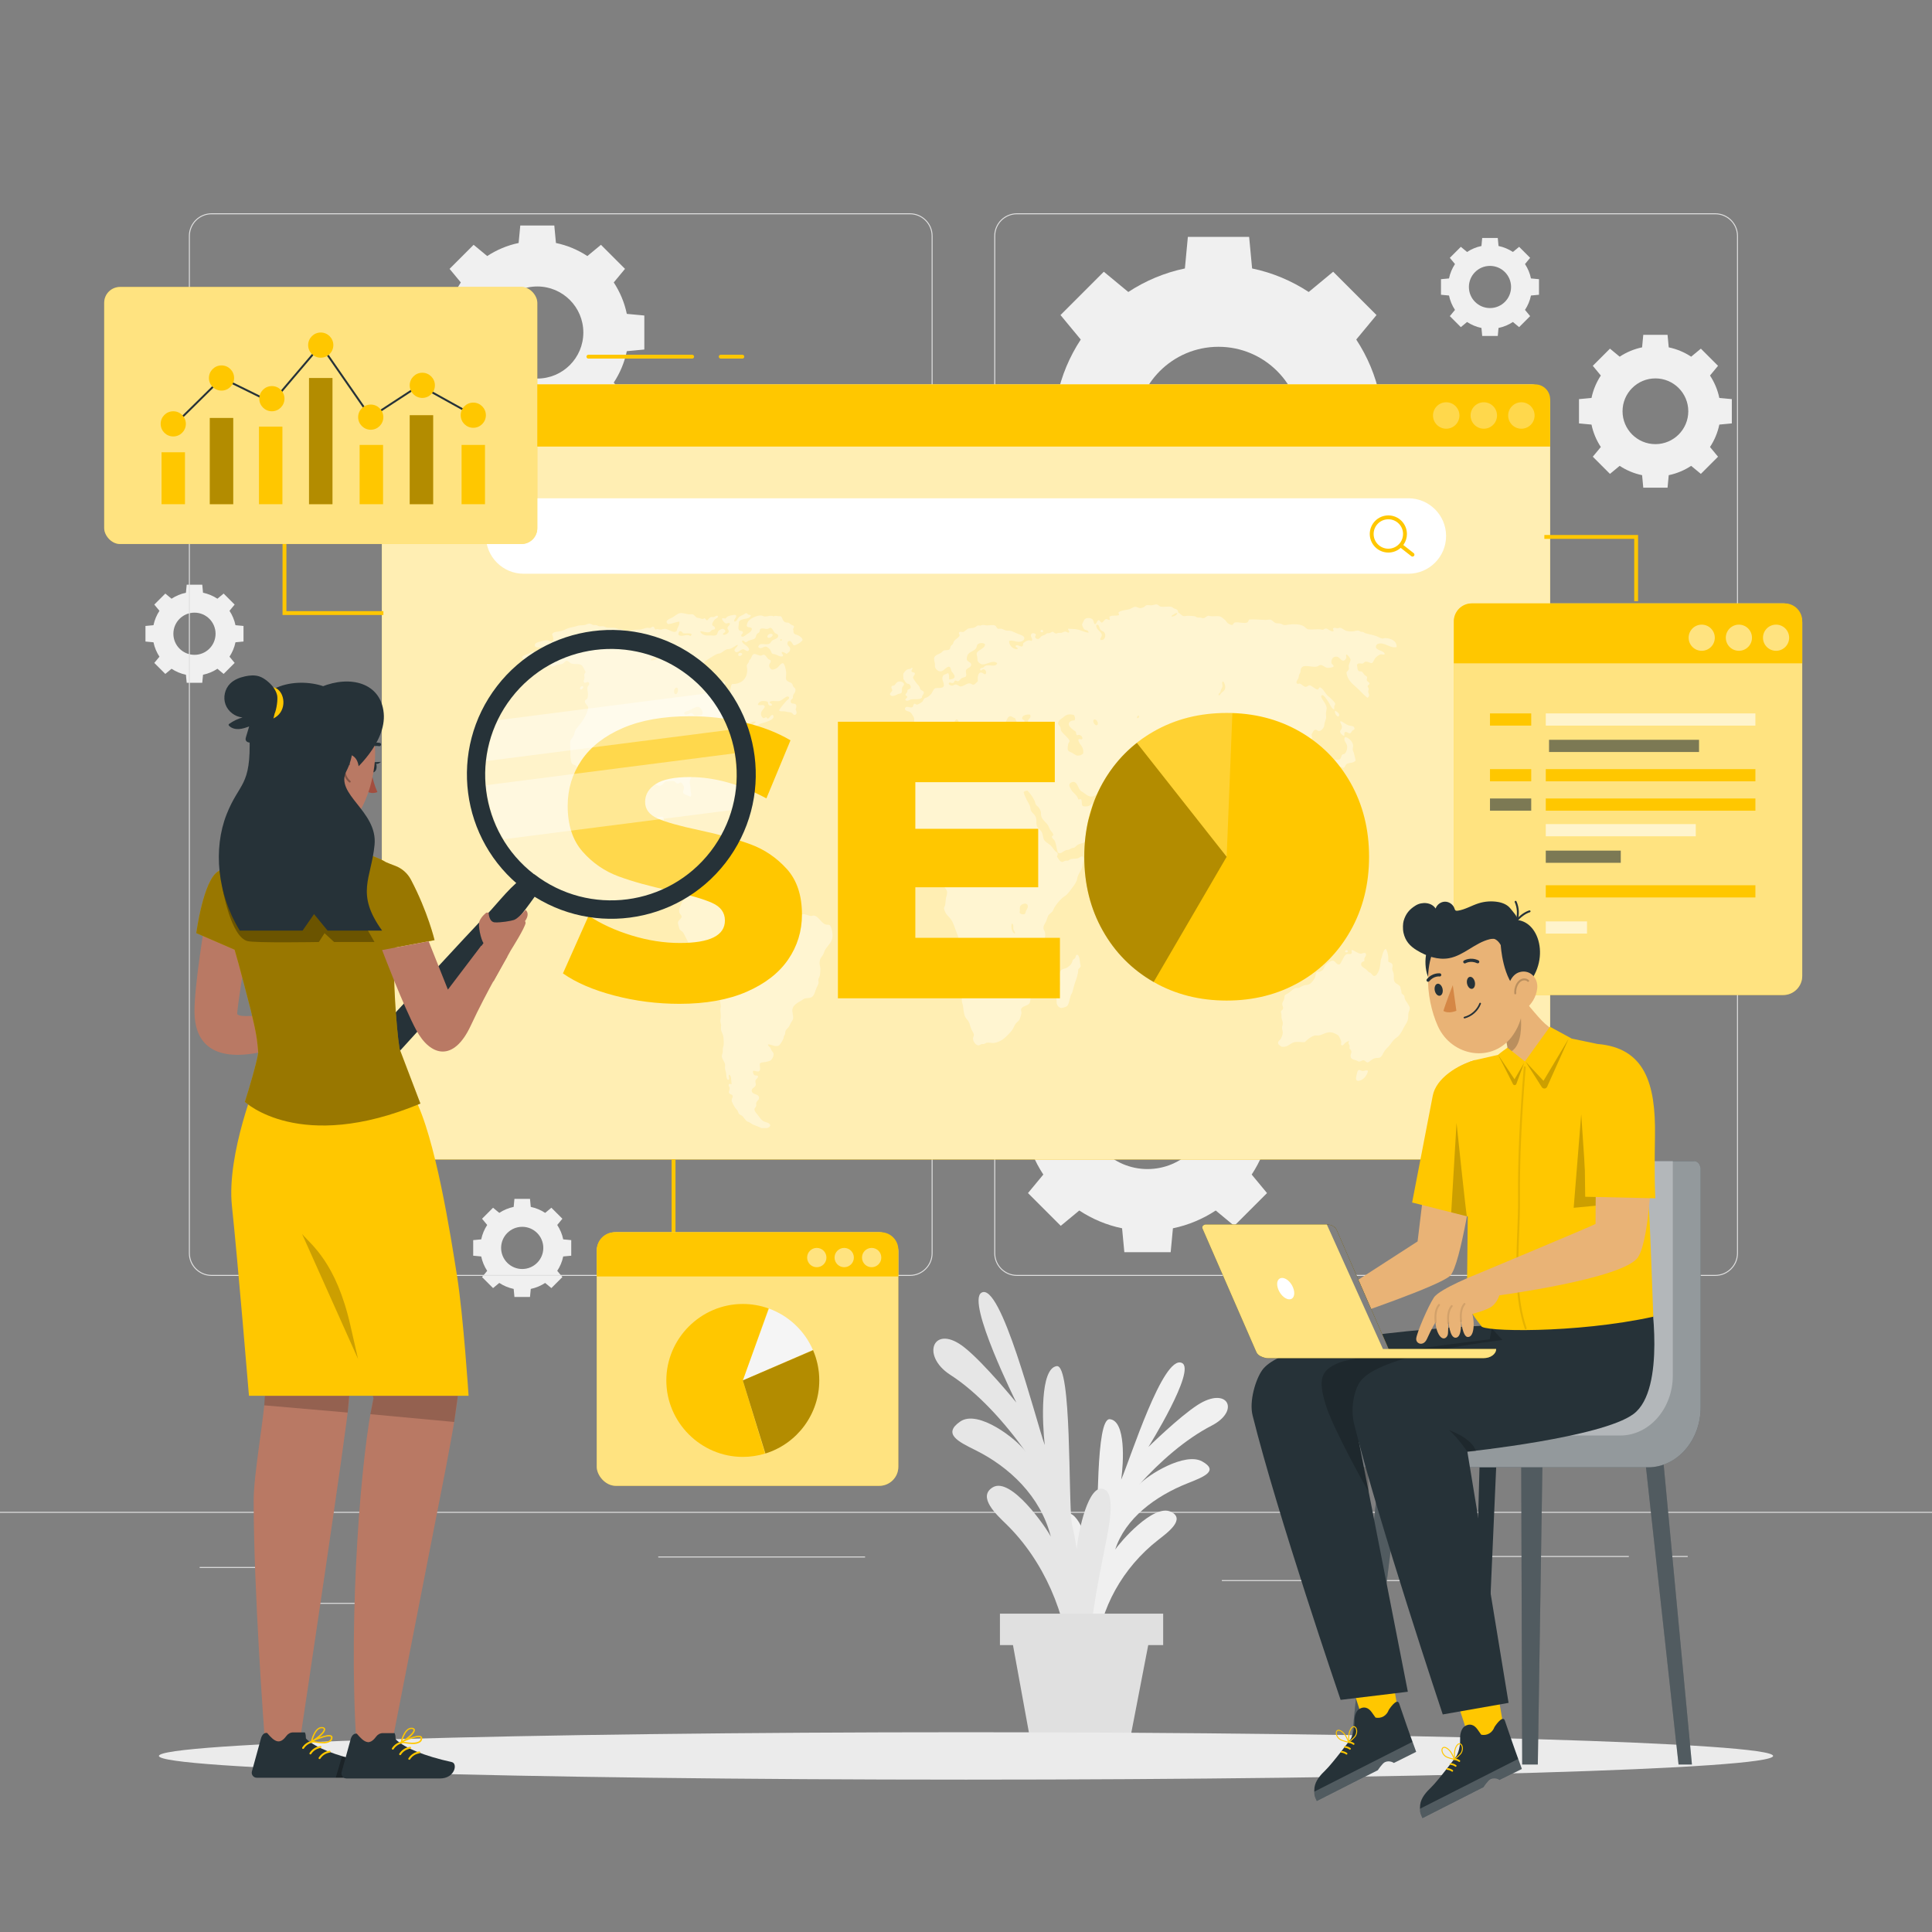 <svg xmlns="http://www.w3.org/2000/svg" viewBox="0 0 500 500"><rect x="0" y="0" width="500" height="500" fill="#808080" stroke="none"/><g id="freepik--background-complete--inject-217"><path d="M328.543,279.737c-.833-4.021-2.427-7.759-4.606-11.079l3.967-4.791-8.481-8.481-4.792,3.966c-3.32-2.178-7.058-3.772-11.078-4.605l-.582-6.176h-11.994l-.582,6.176c-4.02,.834-7.759,2.427-11.078,4.605l-4.792-3.966-8.481,8.481,3.967,4.792c-2.179,3.32-3.772,7.058-4.606,11.078l-6.176,.582v11.993l6.176,.582c.834,4.02,2.427,7.758,4.606,11.078l-3.967,4.792,8.481,8.481,4.792-3.968c3.319,2.18,7.058,3.772,11.078,4.606l.582,6.176h11.994l.582-6.176c4.02-.833,7.758-2.427,11.078-4.606l4.792,3.968,8.481-8.481-3.967-4.791c2.179-3.321,3.772-7.058,4.606-11.078l6.176-.582v-11.993l-6.176-.582Zm-15.332,6.579c0,8.967-7.269,16.237-16.237,16.237s-16.237-7.27-16.237-16.237,7.269-16.237,16.237-16.237,16.237,7.27,16.237,16.237Z" style="fill:#f0f0f0;"></path><path d="M357.084,102.519c-1.102-5.316-3.208-10.258-6.089-14.648l5.245-6.335-11.213-11.214-6.336,5.244c-4.39-2.88-9.332-4.987-14.647-6.089l-.769-8.166h-15.858l-.769,8.166c-5.315,1.102-10.258,3.209-14.647,6.089l-6.335-5.244-11.214,11.214,5.245,6.336c-2.881,4.389-4.987,9.331-6.09,14.647l-8.166,.77v15.857l8.166,.77c1.103,5.315,3.209,10.257,6.09,14.647l-5.245,6.335,11.214,11.214,6.335-5.246c4.389,2.882,9.332,4.988,14.647,6.09l.769,8.166h15.858l.769-8.165c5.315-1.102,10.258-3.209,14.647-6.091l6.336,5.246,11.213-11.214-5.245-6.335c2.881-4.39,4.988-9.332,6.089-14.647l8.165-.77v-15.857l-8.165-.77Zm-20.271,8.698c0,11.856-9.611,21.468-21.468,21.468s-21.468-9.612-21.468-21.468,9.611-21.468,21.468-21.468,21.468,9.611,21.468,21.468Z" style="fill:#f0f0f0;"></path><path d="M162.219,81.227c-.612-2.951-1.781-5.694-3.38-8.131l2.911-3.516-6.224-6.225-3.517,2.911c-2.437-1.598-5.18-2.768-8.13-3.38l-.427-4.533h-8.803l-.427,4.533c-2.95,.612-5.694,1.781-8.13,3.38l-3.517-2.911-6.224,6.225,2.911,3.517c-1.599,2.436-2.768,5.18-3.38,8.13l-4.533,.427v8.802l4.533,.427c.612,2.95,1.781,5.693,3.38,8.13l-2.911,3.517,6.224,6.224,3.517-2.912c2.436,1.6,5.18,2.769,8.13,3.38l.427,4.533h8.803l.427-4.532c2.95-.612,5.694-1.781,8.13-3.381l3.517,2.912,6.224-6.224-2.911-3.516c1.599-2.437,2.768-5.18,3.38-8.131l4.532-.427v-8.802l-4.532-.427Zm-11.252,4.828c0,6.581-5.335,11.916-11.916,11.916s-11.916-5.335-11.916-11.916,5.335-11.917,11.916-11.917,11.916,5.335,11.916,11.917Z" style="fill:#f0f0f0;"></path><path d="M145.761,320.746c-.28-1.352-.816-2.609-1.548-3.725l1.334-1.611-2.851-2.851-1.611,1.333c-1.116-.732-2.373-1.268-3.724-1.548l-.196-2.076h-4.032l-.196,2.076c-1.352,.28-2.608,.816-3.724,1.548l-1.611-1.333-2.851,2.851,1.334,1.611c-.732,1.116-1.268,2.373-1.548,3.725l-2.076,.196v4.032l2.076,.196c.28,1.352,.816,2.608,1.548,3.724l-1.334,1.611,2.851,2.851,1.611-1.334c1.116,.733,2.373,1.268,3.724,1.549l.196,2.076h4.032l.196-2.076c1.351-.28,2.608-.816,3.724-1.549l1.611,1.334,2.851-2.851-1.334-1.611c.733-1.116,1.268-2.373,1.548-3.724l2.076-.196v-4.032l-2.076-.196Zm-5.154,2.212c0,3.015-2.444,5.459-5.459,5.459s-5.459-2.444-5.459-5.459,2.444-5.459,5.459-5.459,5.459,2.444,5.459,5.459Z" style="fill:#f0f0f0;"></path><path d="M60.942,161.801c-.28-1.352-.816-2.609-1.548-3.725l1.334-1.611-2.851-2.851-1.611,1.333c-1.116-.732-2.373-1.268-3.725-1.548l-.195-2.076h-4.032l-.196,2.076c-1.352,.28-2.608,.816-3.724,1.548l-1.611-1.333-2.851,2.851,1.334,1.611c-.733,1.116-1.268,2.373-1.548,3.725l-2.076,.196v4.032l2.076,.196c.28,1.352,.816,2.608,1.548,3.724l-1.334,1.611,2.851,2.851,1.611-1.334c1.116,.733,2.373,1.268,3.724,1.548l.196,2.076h4.032l.195-2.076c1.352-.28,2.608-.816,3.725-1.549l1.611,1.334,2.851-2.851-1.334-1.611c.733-1.116,1.268-2.373,1.548-3.725l2.076-.196v-4.032l-2.076-.196Zm-5.154,2.212c0,3.015-2.444,5.459-5.459,5.459s-5.459-2.444-5.459-5.459,2.444-5.459,5.459-5.459,5.459,2.444,5.459,5.459Z" style="fill:#f0f0f0;"></path><path d="M444.96,102.989c-.437-2.107-1.271-4.065-2.413-5.805l2.079-2.511-4.444-4.444-2.511,2.078c-1.739-1.141-3.698-1.976-5.805-2.413l-.305-3.236h-6.284l-.305,3.236c-2.106,.437-4.065,1.272-5.804,2.413l-2.511-2.078-4.444,4.444,2.078,2.511c-1.142,1.739-1.976,3.698-2.413,5.805l-3.236,.305v6.284l3.236,.305c.437,2.106,1.272,4.065,2.413,5.804l-2.078,2.511,4.444,4.444,2.511-2.079c1.739,1.142,3.698,1.977,5.804,2.413l.305,3.236h6.284l.305-3.236c2.106-.437,4.065-1.272,5.805-2.414l2.511,2.079,4.444-4.444-2.079-2.51c1.142-1.74,1.977-3.698,2.413-5.805l3.236-.305v-6.284l-3.236-.305Zm-8.033,3.447c0,4.698-3.809,8.507-8.508,8.507s-8.507-3.809-8.507-8.507,3.809-8.508,8.507-8.508,8.508,3.809,8.508,8.508Z" style="fill:#f0f0f0;"></path><path d="M396.215,72.059c-.28-1.351-.815-2.607-1.548-3.723l1.333-1.61-2.85-2.85-1.61,1.333c-1.116-.732-2.372-1.267-3.722-1.547l-.195-2.075h-4.03l-.196,2.075c-1.351,.28-2.607,.815-3.722,1.547l-1.61-1.333-2.85,2.85,1.333,1.61c-.732,1.115-1.267,2.372-1.548,3.722l-2.075,.196v4.03l2.075,.196c.28,1.351,.815,2.607,1.548,3.722l-1.333,1.61,2.85,2.85,1.61-1.333c1.115,.732,2.371,1.267,3.722,1.548l.196,2.075h4.03l.195-2.075c1.351-.28,2.607-.815,3.722-1.548l1.61,1.333,2.85-2.85-1.333-1.61c.732-1.116,1.268-2.372,1.548-3.722l2.075-.196v-4.03l-2.075-.196Zm-5.152,2.211c0,3.013-2.443,5.456-5.456,5.456s-5.456-2.443-5.456-5.456,2.443-5.456,5.456-5.456,5.456,2.443,5.456,5.456Z" style="fill:#f0f0f0;"></path><g><g><g><path d="M443.92,330.198h-180.746c-3.232,0-5.862-2.63-5.862-5.862V61.062c0-3.232,2.63-5.862,5.862-5.862h180.746c3.232,0,5.862,2.629,5.862,5.862V324.335c0,3.233-2.63,5.862-5.862,5.862ZM263.174,55.45c-3.095,0-5.612,2.518-5.612,5.612V324.335c0,3.095,2.518,5.612,5.612,5.612h180.746c3.095,0,5.612-2.517,5.612-5.612V61.062c0-3.094-2.518-5.612-5.612-5.612h-180.746Z" style="fill:#e0e0e0;"></path><path d="M235.493,330.198H54.746c-3.232,0-5.862-2.63-5.862-5.862V61.062c0-3.232,2.629-5.862,5.862-5.862H235.493c3.232,0,5.862,2.629,5.862,5.862V324.335c0,3.233-2.63,5.862-5.862,5.862ZM54.746,55.45c-3.094,0-5.612,2.518-5.612,5.612V324.335c0,3.095,2.518,5.612,5.612,5.612H235.493c3.095,0,5.612-2.517,5.612-5.612V61.062c0-3.094-2.518-5.612-5.612-5.612H54.746Z" style="fill:#e0e0e0;"></path></g><rect x="0" y="391.267" width="500" height=".25" style="fill:#e0e0e0;"></rect></g><g><rect x="51.672" y="405.531" width="16.06" height=".25" style="fill:#e0e0e0;"></rect><rect x="170.352" y="402.821" width="53.53" height=".25" style="fill:#e0e0e0;"></rect><rect x="68.732" y="414.821" width="36.25" height=".25" style="fill:#e0e0e0;"></rect><rect x="378.352" y="402.691" width="43.19" height=".25" style="fill:#e0e0e0;"></rect><rect x="430.452" y="402.691" width="6.33" height=".25" style="fill:#e0e0e0;"></rect><rect x="316.212" y="408.921" width="53.89" height=".25" style="fill:#e0e0e0;"></rect></g></g><g id="freepik--freepik--Plant--inject-111--inject-217"><path d="M283.855,426.932c.836-10.534,6.619-21.193,15.919-28.429,2.323-1.801,7.202-5.372,3.246-7.258-4.519-2.158-13.188,7.918-14.403,9.781,2.566-8.027,10.341-13.842,18.777-17.172,4.169-1.646,8.144-3.206,3.703-5.652s-14.053,3.486-16.279,6.032c5.268-5.877,11.925-11.761,18.747-15.278,7.532-3.882,4.13-10.356-3.635-5.349-4.811,3.105-12.722,10.868-12.722,10.868,0,0,12.43-19.943,8.679-21.737-4.859-2.329-13.373,24.842-15.725,30.199,.632-4.441,1.224-15.185-2.916-15.651-3.781-.419-2.857,26.333-3.732,31.053-.554,2.057-.807,3.105-1.244,5.178-.408-3.563-2.916-12.957-6.667-11.87-3.188,.916-1.215,7.949-.389,11.288,2.002,8.081,4.024,15.899,4.043,24.19l4.597-.194Z" style="fill:#f0f0f0;"></path><path d="M276.963,431.519c-.855-13.761-6.897-27.684-16.607-37.128-2.419-2.35-7.504-7.017-3.419-9.479,4.709-2.812,13.761,10.342,15.017,12.769-2.667-10.479-10.786-18.068-19.581-22.419-4.35-2.154-8.496-4.179-3.863-7.376,4.632-3.197,14.667,4.556,16.974,7.872-5.496-7.692-12.436-15.385-19.547-19.949-7.855-5.06-4.273-13.521,3.786-6.983,5.068,4.051,13.308,14.162,13.308,14.162,0,0-12.957-26.034-9.043-28.427,5.026-3.077,13.94,32.479,16.393,39.427-.65-5.795-1.265-19.829,3.094-20.436,3.94-.547,2.974,34.376,3.889,40.547,.581,2.692,.855,4.043,1.291,6.761,.436-4.65,3.026-16.915,6.966-15.496,3.316,1.197,1.265,10.376,.402,14.735-2.094,10.547-4.205,20.761-4.214,31.581l-4.846-.162Z" style="fill:#e6e6e6;"></path><polygon points="261.955 424.641 266.395 449.005 292.669 449.005 297.376 424.641 261.955 424.641" style="fill:#e0e0e0;"></polygon><rect x="258.782" y="417.614" width="42.247" height="8.13" style="fill:#e0e0e0;"></rect></g></g><g id="freepik--Shadow--inject-217"><path d="M458.875,454.435c0,3.387-93.517,6.132-208.875,6.132s-208.875-2.746-208.875-6.132,93.516-6.132,208.875-6.132,208.875,2.746,208.875,6.132Z" style="fill:#ebebeb;"></path></g><g id="freepik--Tab_4--inject-217"><path d="M98.82,105.676v184.661c0,5.391,4.37,9.761,9.761,9.761H397.478c2.042,0,3.698-1.656,3.698-3.698V104.427c0-2.734-2.216-4.95-4.95-4.95H105.019c-3.424,0-6.199,2.775-6.199,6.199Z" style="fill:#FFC700;"></path><path d="M98.82,105.676v184.661c0,5.391,4.37,9.761,10.933,9.722H398.651c.869,.039,2.525-1.616,2.525-3.658V104.427c0-2.734-2.216-4.95-4.95-4.95H105.019c-3.424,0-6.199,2.775-6.199,6.199Z" style="fill:#fff; opacity:.7;"></path><path d="M103.679,99.477H397.3c2.141,0,3.88,1.739,3.88,3.88v12.223H98.82v-11.244c0-2.682,2.177-4.859,4.859-4.859Z" style="fill:#FFC700;"></path><path d="M397.154,107.529c0,1.89-1.532,3.422-3.422,3.422s-3.421-1.532-3.421-3.422,1.532-3.422,3.421-3.422,3.422,1.532,3.422,3.422Zm-13.146-3.422c-1.89,0-3.422,1.532-3.422,3.422s1.532,3.422,3.422,3.422,3.421-1.532,3.421-3.422-1.532-3.422-3.421-3.422Zm-9.725,0c-1.89,0-3.422,1.532-3.422,3.422s1.532,3.422,3.422,3.422,3.422-1.532,3.422-3.422-1.532-3.422-3.422-3.422Z" style="fill:#fff; opacity:.3;"></path><path d="M179.129,92.805h-26.852c-.276,0-.5-.224-.5-.5s.224-.5,.5-.5h26.852c.276,0,.5,.224,.5,.5s-.224,.5-.5,.5Zm13.488-.5c0-.276-.224-.5-.5-.5h-5.592c-.276,0-.5,.224-.5,.5s.224,.5,.5,.5h5.592c.276,0,.5-.224,.5-.5Z" style="fill:#FFC700;"></path><path d="M364.482,148.481H135.518c-5.392,0-9.763-4.371-9.763-9.763h0c0-5.392,4.371-9.763,9.763-9.763h228.964c5.392,0,9.763,4.371,9.763,9.763h0c0,5.392-4.371,9.763-9.763,9.763Z" style="fill:#fff;"></path><path d="M365.864,143.154l-2.695-2.113c.033-.045,.07-.085,.102-.131,.55-.801,.84-1.74,.84-2.715,0-2.651-2.156-4.808-4.808-4.808s-4.809,2.157-4.809,4.808,2.157,4.808,4.809,4.808c1.191,0,2.325-.442,3.196-1.217l2.748,2.155c.092,.072,.2,.106,.309,.106,.148,0,.295-.066,.394-.191,.17-.217,.132-.532-.085-.702Zm-6.561-1.151c-2.1,0-3.809-1.708-3.809-3.808s1.709-3.808,3.809-3.808,3.808,1.708,3.808,3.808c0,.772-.229,1.516-.664,2.15-.712,1.038-1.888,1.658-3.144,1.658Z" style="fill:#FFC700;"></path><path d="M354.042,277.164c-.141,.706-.589,1.492-1.178,1.982-.425,.356-1.777,1.074-1.932,.057-.043-.283,.263-1.598,.376-1.87,.334-.793,.689-.274,1.226-.17,.551,.107,1.069-.4,1.508,0Zm-3.204-80.363c-.15-.633-.281-1.303-.473-1.982-.085-.307-.266-.559-.282-.793-.031-.408,.149-.798,.095-1.189-.138-1.001-1.239-1.989-2.073-2.096-.559,.772,.313,1.464,.471,2.096,.25,1.001-.222,1.981-.659,2.265-.162,.104-.378,.058-.567,.226-.223,.197-.247,.978-.659,1.19-.479,.242-1.117,.003-1.745,.169-.337,.09-.863,.732-1.131,1.077-.218,.28-.907,.955-.894,1.359,.012,.389,.448,.653,.753,1.133,.252,.396,.481,1.041,.896,.962,.584-.11,.09-1.414,.565-1.755,.831,.342,1.162-1.004,1.839-1.02,.262-.006,.477,.37,.754,.283,.345-.109,.444-.824,.802-1.02,.762-.416,1.789-.128,2.309-.905Zm-4.007-7.477c.015,.516,.65,1.034,1.037,1.133,.146-.485-.112-.893,.329-1.018,.376-.107,.801,.425,1.18,.339,.238-.054,.466-.573,.659-.737,.199-.167,.412-.107,.518-.396-.039-.788-.601-.716-1.272-.85-1.039-.206-1.944-1.248-2.404-1.133-.002,.073-.061,.079-.047,.17,.203,.613,.564,.939,.425,1.586-.085,.38-.435,.581-.425,.905Zm1.273,56.917c.072,.305,.755,.359,.707-.111-.084-.367-.694-.253-.707,.111Zm-1.792-60.766c.796-.618-.334-1.29-.801-1.586-.183,.639,.319,1.371,.801,1.586Zm-2.261,58.446c.449-.329,1.159-.315,1.366-1.02-.945-.39-1.534,.385-2.073,.738-.374,.24-.899,.385-.896,1.017,.084,.051,.145,.127,.189,.227,.575-.065,.96-.629,1.414-.963Zm-.52-10.874c-.384-.262-.906-.055-1.459-.057-.506-.002-1.023-.269-1.369-.226-.449,.055-.88,.539-.896,1.018,.28,.119,.356-.121,.614-.168,1.21-.228,3.038,.849,3.109-.567Zm-1.225,6.739c.214-.193,.123-.758,.142-1.19-.446-.652-.599-1.658-.99-2.377,.247-.604,1.138-.691,1.084-1.475-.795-.178-1.464,.657-2.027,.511-.164-.042-.502-.692-.755-.678-.51,.026-.415,1.014-.565,1.528-.104,.356-.451,.726-.424,1.076,.035,.423,.477,.535,.565,1.078,.101,.618-.382,1.414,.095,1.585,.973,.346,.311-2.441,1.036-2.605,.38,.717,.89,2.766,1.839,2.547Zm-1.508,3.398c-.081-.482-1.059-.617-1.224-.17,.082,.393,1.051,.6,1.224,.17Zm-1.931,.907c.108,.438,.49,.542,.848,.68,.069-.068,.133-.143,.187-.228-.012-.532-.771-.918-1.035-.452Zm-1.745-1.247c-.354,.04-.801-.245-.942,.17,.1,.488,.594,.495,1.084,.509,.298-.429,1.127,.012,1.366-.396-.151-.825-.939-.345-1.508-.283Zm27.715,17.898c-.051-.313-.4-.741-.612-1.134-.22-.406-.531-.717-.66-1.133-.089-.283-.069-.579-.141-.737-.148-.318-.556-.356-.707-.735-.045-.113-.004-.395-.048-.568-.091-.365-.244-.552-.236-1.017-.467-.748-1.188-.725-1.556-1.418-.291-.549-.093-1.171-.187-1.926-.051-.408-.346-.826-.378-1.303-.019-.282,.126-.631,.094-.904-.091-.791-.754-.676-1.13-1.019,.093-1.177-.099-2.57-.662-3.287-.56,.275-.807,1.321-.989,2.096-.067,.284-.236,.563-.283,.849-.139,.856-.157,1.846-.47,2.661-.268,.698-.746,1.432-1.224,1.418-.421-.015-.638-.555-.944-.794-.097-.074-.326-.123-.471-.226-.17-.123-.436-.493-.755-.735-.464-.355-1.239-.658-1.224-1.304,.011-.515,.417-.611,.801-.792,.14-.279-.016-.419,.047-.68,.089-.369,.463-.659,.424-1.019-.089-.814-.92-.21-1.367-.228-.831-.03-1.759-.921-2.309-.962-.223,.223,.059,.436,0,.793-.262,.504-.796,.143-1.272,.283-.591,.173-.838,.951-1.178,1.529-.234,.395-.497,1.054-.755,1.132-.723,.221-1.032-.894-1.697-.963-.178-.02-.551,.106-.753,.228-.343,.2-.827,.593-1.085,.848-.372,.37-.425,.949-.753,1.303-.162,.174-.631,.441-.849,.51-.211,.065-.409-.047-.613,.056-.413,.212-.35,.736-.566,1.359-.177,.513-.846,1.371-1.319,1.699-.43,.3-.936,.242-1.508,.398-.591,.159-1.128,.589-1.555,.679-.132,.027-.382-.036-.565,0-.726,.142-1.306,.934-2.029,1.36-.204,.119-.726,.323-.849,.565-.096,.192-.1,.694-.187,.962-.19,.581-.478,.799-.472,1.246,.008,.633,.337,.718,.189,1.246-.091,.322-.454,.362-.52,.736-.034,.207,.11,.499,.141,.849,.024,.242-.023,.49,0,.681,.067,.53,.328,.971,.331,1.471,.003,.368-.172,.764-.189,1.134-.022,.475,.199,.925,.189,1.301-.014,.477-.332,1.255-.518,1.586-.175,.309-.711,.587-.707,1.02,.003,.548,.544,.703,.849,1.018,1.538,.276,2.11-.724,3.109-1.074,1.007-.355,1.995,.002,2.97-.114,.59-.595,1.646-1.499,2.593-1.698,.277-.06,.599,.033,.894,0,1.151-.133,2.079-1.069,3.536-.795,.332,.063,1.329,.513,1.602,.738,.24,.196,.761,1.367,.802,1.642,.055,.36-.231,.805,.142,.962,.397,.086,.645-.487,.988-.735,.309-.227,.67-.315,.944-.455-.126,.189-.201,.44-.189,.792,.344,.252,.328,.744,.236,1.134,.146,.365,.499,.474,.519,.906,.021,.433-.288,.651-.235,1.134,.094,.886,.834,.876,1.508,1.132,.321,.123,.434,.282,.659,.283,.552,.005,.848-.398,1.225-.339,.337,.053,.674,.581,1.038,.567,.346-.016,.809-.63,1.507-.963,.446-.213,.882-.163,1.367-.227,.83-.109,1.07-1.196,1.554-1.87,.335-.464,.849-.875,1.274-1.414,.404-.513,.774-1.087,1.225-1.529,.292-.286,.645-.452,.943-.738,.504-.483,.975-1.277,1.32-1.982,.421-.857,.96-1.528,1.179-2.208,.187-.579,.086-1.306,.187-1.869,.084-.464,.425-.851,.331-1.415Zm-30.968-17.785c.529,.093,1.142,.47,1.555-.056-.287-.672-1.191-.608-1.742-.961-.004-.29,.093-.442-.049-.625-.65,.093-1.194-.42-1.742-.394-.258,.01-.45,.239-.707,.281-1.087,.182-1.653-.716-2.5-.849-.655-.101-1.389,.046-1.366,.568,.022,.506,1.603,1.223,2.027,1.302,.359,.066,.75-.057,1.132,0,.628,.093,1.225,.53,1.884,.622,.52,.071,1.03,.031,1.508,.113Zm4.008-15.347c-.052-.463-.713-1.598-1.132-1.02-.493,.683-.513,1.473-1.131,2.039-.237,.216-.508,.221-.801,.454-.26,.204-.415,.679-.612,.962-.214,.304-.445,.656-.753,.793-.3,.132-.686,.063-.896,.226-.38,.293-.3,1-.754,1.134-.229,.067-.567-.236-.895-.17-.815,.16-.683,1.889-.376,2.662,.21,.533,.602,.742,.705,1.132,.104,.386,.056,1.064,.379,1.303,.156,.116,.49,.05,.846,.17,.297,.098,.459,.321,.66,.339,.256,.022,.551-.173,.801-.17,.656,.01,1.05,.691,1.463,.737,.38,.044,.722-.302,1.035-.281,.453-.496,.224-1.366,.424-2.04,.165-.561,.698-.672,.896-1.134,.057-.636-.097-.664,.046-1.076,.156-.445,.865-.426,.896-.849,.015-.216-.383-.573-.518-.905-.126-.307-.256-.734-.283-.964-.166-1.409,.618-1.495,.895-2.491-.2-.401-.661-.489-.895-.849Zm-8.472,8.425c-1.2,0-1.2,2.236,0,2.236s1.199-2.236,0-2.236Zm-1.758,1.77c.145-.528,.644-.507,.66-.906,.008-.238-.513-1.109-.66-1.134-.359-.056-.375,.509-.707,.397-.333-.063-.381-.535-.613-.85-.187-.253-.5-.382-.566-.68-.035-.166,.08-.523,.048-.734-.133-.851-1.105-1.284-1.65-1.7-.4-.306-.825-.455-1.131-.681-.223-.165-.428-.568-.708-.85-.26-.263-.593-.433-.847-.679-.455-.439-.75-1.243-1.178-1.416-.21-.085-.556,.01-.849-.056-.451-.103-.7-.559-.942-.228,.058,1.252,1.197,1.696,1.79,2.549,.14,.203,.226,.493,.376,.679,.232,.285,.561,.438,.756,.794,.207,.383,.226,.905,.423,1.303,.243,.483,.696,.801,.944,1.245,.28,.506,.367,1.101,.612,1.642,.166,.365,.489,.669,.754,1.02,.731,.966,1.408,1.826,2.263,2.549,.342-.003,.729,.044,.943-.112,.382-.418,.061-1.34,.282-2.153Zm-22.247-13.933c-.067,.031-.115,.089-.141,.17-.284,1.009-.462,3.504,.471,3.681,.458,.088,.925-.312,1.037-.622,.394-1.091-.961-3.069-1.367-3.229Zm-26.819,23.279c-.224,.22-.194,.592-.331,.792-.152,.222-.438,.27-.564,.452-.186,.264-.198,.667-.425,1.02-.268,.416-.769,.792-1.131,1.02-.439,.275-1.027,.235-1.462,.622-.301,.27-.571,1.019-.613,1.475-.066,.725,.27,1.436,.236,2.151-.046,.949-.979,1.509-1.084,2.661-.047,.517,.178,.905,.236,1.36,.046,.362-.032,.698,.048,1.02,.148,.601,.648,1.121,1.225,1.131,.237,.004,1.098-.249,1.32-.396,.62-.412,.745-1.925,1.085-2.889,.085-.244,.282-.459,.376-.735,.258-.759,.44-1.724,.753-2.606,.364-1.019,.77-2.098,.802-3.339,.13-.307,.544-.401,.612-.853,.024-.153-.11-.483-.139-.792-.101-.989-.289-2.43-.944-2.094Zm39.028-29.677c-.316,.006-.738-.299-.801-.681-.06-.348,.149-.698,.141-1.076-.018-.759-.467-1.053-.802-1.586-.136-.216-.172-.519-.284-.679-.214-.308-.624-.479-.895-.792-.258-.3-.542-.732-.66-1.02-.182-.443-.241-1.018-.518-1.077-.266-.056-.572,.401-.848,.51-.287,.113-.993,.259-1.273,.283-.946,.079-1.714-.225-1.602,1.133-.148,.609-.683,.616-1.038,.905-.451,.369-.78,1.108-1.272,1.699-.239,.289-.586,.469-.801,.737-.18,.223-.236,.581-.425,.794-.503,.571-1.257,.619-1.601,1.416-.02,.941,.37,1.653,.282,2.547-.041,.408-.294,.769-.331,1.19-.03,.36,.123,.748,.048,1.133-.042,.206-.232,.314-.378,.566-.131,.226-.184,.526-.281,.679-.16,.244-.42,.414-.568,.624-.239,.34-.289,.583-.518,.623-1.033,.179-1.287-2.182-1.743-3.172-.211-.455-.639-.865-.849-1.416-.241-.635-.315-1.432-.66-2.152-.293-.615-.697-1.231-.895-1.869-.168-.539-.313-1.214-.471-1.812-.168-.632-.35-1.427-.377-1.925-.039-.735,.118-1.188-.378-1.473-.454,.129-.657,.679-1.178,.679-.503,0-1.853-1.047-1.46-1.982-.329-.56-1.159-.868-1.792-1.529-.362-.379-.689-1.282-1.319-1.358-.174-.022-.4,.096-.566,.113-.399,.042-1.106-.043-1.556,0-.565,.054-1.264,.207-1.979,.113-.461-.06-1.033-.167-1.508-.226-.604-.075-1.406-.246-1.743-.624-.209-.232-.294-.974-.662-1.076-.437-.122-.677,.284-1.083,.396-.864,.238-1.585-.213-2.169-.679-.414-.33-.791-.502-1.084-.737-.717-.576-.845-2.31-1.933-2.323-.378-.004-.981,.28-1.037,.794-.037,.361,.359,1.03,.519,1.303,.529,.895,1.5,1.231,1.791,2.434,.195,.092,.593-.206,.801,.057,.182,.516-.002,1.474,.424,1.699,1.959,.389,2.519-.901,3.395-1.812,.508,.399,.34,.748,.518,1.188,.181,.452,.464,.806,.801,.964,.237,.109,.541,.007,.896,.169,.222,.102,1.152,1.158,1.179,1.53,.024,.333-.61,1.467-.803,1.755-.187,.281-.476,.426-.565,.679-.067,.196-.045,.612-.094,.737-.087,.226-.51,.52-.755,.792-.257,.289-.557,.513-.801,.737-.298,.275-.482,.652-.801,.794-.627,.278-1.224,.159-1.744,.567-.34,.266-.342,.866-.753,1.188-.431,.336-1.168,.339-1.792,.681-.401,.219-.642,.644-.988,.792-.142,.06-.319,.009-.473,.057-.313,.096-.603,.363-.896,.452-.232,.071-.479,.036-.707,.114-.726,.252-1.391,1.138-2.121,.622-.344-.954-.4-2.155-.801-3.002-.205-.432-.607-.565-.754-1.018-.02-.365,.345-.265,.376-.567-.12-.612-.601-.898-.895-1.417-.144-.253-.211-.614-.377-.905-.562-.983-1.67-1.493-1.886-2.719-.058-.333,.01-.595-.046-.85-.093-.419-.328-.859-.566-1.188-.18-.252-.548-.423-.754-.794-.137-.244-.167-.589-.283-.849-.469-1.051-1.147-1.979-1.885-2.719-.384,.067-.797,.099-.989,.398,.191,.741,.485,1.361,.801,1.982,.288,.565,.697,1.174,.895,1.812,.074,.236,.061,.544,.142,.792,.296,.898,1.228,1.174,1.414,2.21,.125,.694-.027,1.174,.142,1.868,.162,.666,.981,1.06,1.32,1.699,.276,.522,.278,1.26,.471,1.756,.282,.727,1.071,1.041,1.65,1.529,.519,.439,.891,1.115,1.319,1.586,.252,.275,.599,.325,.66,.624,.08,.383-.134,.512-.189,.848,.362,.453,.714,1.29,1.32,1.36,.249,.029,.563-.273,.943-.341,.192-.033,.406,.036,.565,0,.251-.054,.47-.323,.756-.396,.481-.124,1.039-.074,1.649-.17,.576-.09,.973-.675,1.414-.509,.484,.639,.137,1.365,0,1.982-.048,.217-.048,.442-.093,.624-.255,1.008-.921,1.755-1.227,2.661-.094,.278-.077,.618-.187,.905-.351,.908-1.083,1.804-1.651,2.549-.32,.419-.602,.798-.942,1.132-.338,.334-.751,.516-1.132,.849-.754,.664-1.54,1.615-2.073,2.493-.206,.341-.304,.732-.519,1.02-.307,.412-.782,.615-1.036,1.02-.201,.319-.335,.897-.566,1.472-.259,.648-.801,1.085-.706,1.982,.035,.343,.291,.557,.377,.907,.146,.604,.034,1.111-.048,1.755,.267,.777,.458,1.641,.943,2.152,.058,1.146-.079,2.258,0,3.228,.05,.618,.25,1.073,.047,1.642-.179,.502-.863,1.385-1.272,1.699-.445,.345-1.126,.435-1.603,.851-.332,.289-.607,.795-.943,1.134-.555,.556-1.317,1.077-1.366,1.642-.028,.325,.214,.817,.282,1.131,.185,.837,.363,2.039,.048,2.945-.342,.98-2.07,.777-2.263,1.812-.058,.315,.115,.566,.094,.907-.017,.289-.332,1.33-.472,1.642-.208,.469-.682,.679-.989,1.077-.386,.502-.581,1.228-.99,1.755-.556,.718-1.307,1.475-2.027,2.096-.626,.543-1.75,1.107-2.733,1.19-.573,.049-1.187-.162-1.791-.056-.221,.037-.462,.282-.755,.339-.17,.033-.344-.036-.518,0-.296,.06-.574,.343-.849,.34-.611-.008-1.395-.884-1.414-1.755-.007-.336,.239-.655,.236-.964-.005-.362-.374-.815-.661-1.473-.275-.632-.383-1.349-.659-1.867-.293-.552-.679-.814-.895-1.247-.434-.871-.466-1.902-.613-2.946-.047-.34-.241-.709-.283-1.133-.051-.52,.052-1.098-.046-1.529-.076-.332-.382-.669-.567-1.076-.332-.734-.566-1.694-.848-2.264-.266-.535-.801-1.092-.849-1.699-.032-.412,.043-1.18,.094-1.586,.051-.398,.297-.713,.377-1.132,.054-.279-.011-.599,.046-.907,.24-1.296,1.428-1.768,1.273-3.342-.066-.668-.459-.997-.519-1.756-.027-.355,.147-.666,.141-1.02-.008-.478-.345-1.188-.519-1.642-.478-1.25-.77-2.392-1.461-3.341-.376-.518-.869-.883-1.178-1.36-.253-.389-.562-1.117-.566-1.415-.005-.323,.207-.525,.283-.85,.099-.417,.106-1.208,.236-1.869,.06-.303,.332-1.037,.284-1.529-.048-.474-.635-1.381-1.132-1.529-.658-.196-1.336,.253-2.168,.17-.716-.545-.663-1.971-1.697-2.152-1.358-.239-2.747,.419-3.677,.905-.537,.282-1.083,.711-1.555,.737-.448,.026-.888-.286-1.319-.339-.562-.07-1.282-.005-1.839,.113-.542,.116-1.031,.581-1.508,.622-.914,.083-1.783-.989-2.357-1.529-.351-.328-.708-.598-1.037-.905-.352-.331-.809-.532-1.084-.849-.371-.432-.371-1.183-.566-1.756-.229-.675-.928-1.171-1.461-1.812-.399-.479-1.314-1.195-1.414-1.812-.05-.315,.112-.678,.094-1.02-.025-.496-.336-.778-.33-1.133,.01-.498,.498-.883,.613-1.303,.06-.215,.031-.518,.094-.792,.132-.575,.449-.915,.378-1.756-.029-.335-.268-.641-.283-1.075-.01-.298,.163-.464,.141-.737-.036-.483-.558-.578-.613-1.132-.055-.573,.456-1.047,.755-1.699,.134-.292,.208-.74,.33-.963,.264-.482,.695-.715,.896-1.19,.148-.35,.195-.87,.33-1.132,.174-.337,.519-.519,.849-.963,.268-.362,.377-.799,.565-.963,.237-.206,.591-.256,.849-.396,.873-.478,1.511-1.093,1.932-2.097-.128-.911,.065-1.296,.377-1.925,.288-.582,.499-1.138,.99-1.473,.589-.4,1.143-.438,1.554-1.188,.206-.376,.515-1.025,.519-1.416,.005-.561-.479-1.279-.896-1.36-.426-.081-1.081,.389-1.32-.169-.076-.179,.029-.596,0-.793-.055-.371-.319-.632-.33-.906-.023-.532,.436-1.085,.565-1.699,.176-.835,.006-1.474-.048-2.435,.659-1.249,2.124-.629,3.583-.511,.219,.019,.47-.063,.707-.056,.865,.024,1.546,.338,1.838-.567,.11-.34,.207-1.606,.142-1.926-.077-.379-.696-1.362-.991-1.585-.468-.358-1.146-.202-1.414-.849,.218-1.119,1.26-.187,1.885-.453,.319-.136,.283-.799,.567-.907,.193-.073,.439,.233,.707,.227,.228-.006,1.056-.505,1.272-.681,.301-.245,.394-.752,.659-.962,.18-.141,.417-.124,.613-.226,.401-.207,.908-.629,1.178-1.02,.389-.561,.564-1.256,1.037-1.359,.632-.139,2.062,.15,2.169-.681,.101-.791-.58-1.413-.33-2.265,.197-.674,.701-.555,1.414-.963,.344,.293,.244,1.131,.282,1.643,.438,.004,1.33-.156,1.414-.623,.106-.584-.638-1.177-.801-1.529-.176-.382-.214-1.052-.565-1.132-.718-.166-1.415,1.188-2.31,1.188-.588,0-1.212-.545-1.367-1.076-.088-.303-.008-.589-.048-.907-.057-.463-.288-.944-.188-1.585,.361-.743,1.193-.864,1.791-1.247,.226-.145,.408-.453,.659-.566,.423-.188,1.047,.001,1.462-.284,.262-.179,.188-.488,.377-.849,.118-.228,.406-.36,.565-.622,.111-.182,.124-.457,.236-.624,.409-.612,1.157-.838,1.461-1.472,.134-.28-.232-.385-.141-.793,.152-.395,.74-.104,1.083-.17,.469-.087,.902-.772,1.414-.905,.534-.139,1.107-.055,1.603-.283,.297-.138,.569-.461,.849-.511,.099-.017,.378,.064,.518,.057,.18-.008,.373-.142,.613-.17,.346-.042,.776,.102,1.226,.113,.745,.02,1.453-.269,2.073,.057,.324,.17,.288,.612,.706,.792,.211,.092,.49-.036,.802,0,.462,.053,.944,.436,1.555,.511,.218,.026,.443-.033,.659,0,.674,.099,1.414,.525,2.075,.792,.552,.225,1.722,.504,1.743,1.133,.026,.745-1.018,.963-1.461,.963-.742,0-1.724-.52-2.497-.226,.011,1.281,1.162,2.251,2.215,2.095,.092-.602-.595-.267-.519-.849,.47-.426,1.033,.286,1.697,.17,.259-.084,.216-.535,.282-.849,.56-.409,1.263-1.01,2.121-.566,.042-.1,.106-.176,.189-.226,.056-.622-.566-.946-.236-1.53,.164-.402,1.043-.263,1.178,.057,.068,.383-.218,.342-.189,.679,.167,.452,.551,.523,.755,.51,.463-.03,.555-.528,.99-.794,.176-.107,.434-.119,.659-.226,.267-.127,.493-.385,.707-.453,.157-.05,.394,0,.613-.057,.278-.071,.573-.34,.801-.339,.284,0,.488,.395,.848,.453,.197,.032,.42-.134,.707-.17,.231-.03,.47,.033,.66,0,.45-.079,.759-.363,1.131-.34,.263,.017,.714,.443,.895,.227,.305-.364-.407-.634-.187-.964,.722,.066,1.491,.046,2.215,.17,1.077,.184,2.091,.825,3.062,.849-.092-.787-.842-.56-1.178-.906-.102-.106-.524-.935-.518-1.19,.002-.128,.533-1.217,.659-1.359,.415-.469,1.778-.466,2.168,.169,.267,.435,.178,1.09,.565,1.077,.333-.011,.51-.995,.896-1.02,.319-.02,.481,.631,.801,.624,.391-.01,.662-.884,1.179-.907,.279-.013,.371,.172,.801,.226,.295-.228-.098-.528,.048-.85,.527-.46,1.73-.11,2.403-.396,.188-.269-.24-.459-.047-.737,.581-.488,1.557-.532,2.546-.735,.604-.124,1.174-.629,1.648-.681,.495-.053,.968,.349,1.414,.34,.271-.006,.587-.104,.849-.226,.265-.125,.446-.433,.708-.51,.413-.122,.936,.058,1.414,0,.506-.062,.953-.298,1.319-.226,.343,.066,.618,.505,.943,.566,.993,.186,2.018-.179,2.922,.113,.162,.053,.325,.255,.519,.341,.606,.266,1.019,.183,1.132,1.075,.476,.203,.756,.728,1.319,.907,.376,.118,.754-.057,1.178-.057,.557,0,1.27,.026,1.744,.113,.27,.05,.493,.289,.755,.341,.19,.037,.442-.024,.659,0,.295,.033,.56,.179,.801,.17,.494-.019,.869-.548,1.272-.624,.217-.04,.505,.093,.707,.113,.794,.08,1.709-.124,2.357,.057,.346,.097,.938,.555,1.32,.905,.277,.254,.445,.659,.707,.849,.248,.18,.876,.504,1.132,.454,.301-.057,.314-.461,.612-.622,.936-.25,2.595,.358,3.347-.057,.291-.162,.234-.532,.471-.737,1.414-.083,2.823,.07,4.148,.113,.466,.016,.947-.143,1.368-.056,.466,.097,.807,.659,1.271,.849,.309,.126,.854,.06,1.32,.17,.312,.073,.569,.299,.801,.339,.504,.086,.985-.067,1.463-.113,1.081-.105,2.47-.173,3.535,.34,.567,.273,.805,.825,1.413,.905,.871,.116,2.22-.086,3.112,0,.213,.021,.412,.127,.565,.113,.299-.026,.481-.331,.849-.339,.466-.013,1.209,.874,1.886,.736,.292-.237-.234-.567,.045-.793,.266-.265,.629-.003,1.038,0,.223,.003,.497-.136,.707-.113,.518,.054,1.01,.613,1.65,.792,.508,.143,1.207,.196,1.839,.114,.452-.06,.841-.243,1.272-.17,.209,.035,.394,.216,.612,.284,.201,.061,.398,.002,.566,.056,.157,.052,.313,.229,.472,.283,.876,.302,2.043,.45,2.97,.794,.545,.202,1.102,.608,1.556,.622,.223,.009,.421-.116,.707-.113,1.424,.012,3.099,.724,2.968,2.323-1.666,.439-3.061-1.379-4.808-.849-.279,.084-.588,.451-.564,.792,.065,.987,2.134,.904,2.308,1.869-.339,.305-.709,.017-.989,.057-.425,.06-1.141,.599-1.414,.906-.319,.359-.599,1.278-.943,1.36-.421,.099-1.064-.499-1.697-.34-.232,.059-.455,.406-.659,.453-.52,.119-1.182-.34-1.507,.396,.171,.518,.067,1.238,.424,1.529,.23,.189,.518,.043,.801,.17,.331,.149,.514,.634,.8,.907,.234,.222,.484,.228,.614,.509,.03,.417-.138,.463-.095,.736,.074,.475,.692,.583,.707,.905,.021,.409-.389,.322-.47,.737-.029,.263,.254,.333,.282,.679,.019,.232-.156,.473-.141,.737,.02,.377,.268,.629,.235,.962-.027,.286-.235,.509-.425,.624-.902-.697-1.715-1.656-2.687-2.549-.994-.915-2.57-2.039-2.733-3.964-.005-.295,.52-.526,.612-.963,.038-.179-.059-.433-.047-.679,.033-.665,.49-1.304,.472-1.699-.023-.434-.695-1.239-1.038-1.36-.274,.173-.003,.516-.047,.794-.055,.342-.4,.759-.707,.792-.892,.093-.992-1.38-2.404-.963-.365,.109-.879,.771-.753,1.586,.039,.247,.606,.513,.565,.849-.039,.326-1.284,.422-1.556,.396-.76-.073-1.152-.757-1.837-.737-.336,.01-.632,.339-.896,.396-1.484,.326-3.687-.878-4.193,.679-.073,.22-.032,.508-.095,.737-.091,.328-.309,.584-.377,.793-.057,.175-.048,.519-.142,.792-.086,.247-.977,1.214-.188,1.473,.188,.06,.276-.097,.519-.057,.405,.066,1.078,.847,1.554,.849,.285,.002,.679-.384,.896-.396,.437-.026,.752,.313,1.084,.509,.317,.187,.802,.581,1.038,.566,.445-.027,.232-.398,.659-.566,.815,.29,1.197,1.328,1.979,2.152,.284,.297,.703,.553,1.085,.963,.213,.229,.869,.842,.896,1.133,.025,.27-.184,.386-.237,.623-.076,.345,.102,.598-.094,.849-.752-.334-.921-1.225-1.461-1.982-.2-.282-.402-.617-.706-1.02-.138-.181-.638-.82-.944-.679-.593,.27,.325,1.35,.472,1.586,.313,.499,.729,1.171,.756,1.699,.017,.337-.183,.951-.189,1.529-.004,.39,.082,.745,.047,1.076-.036,.332-.232,.711-.331,1.077-.111,.415-.136,.911-.235,1.188-.183,.51-.8,1.111-1.227,1.133-.391,.02-.559-.362-.943-.339-.58,.033-.687,.675-1.036,1.188,.03,.558,.175,.749,.094,1.133-.127,.6-.822,.705-.801,1.302,.019,.553,.635,.661,.942,.907,.421,.336,1.157,1.084,1.557,1.699,.262,.403,.64,1.157,.613,1.585-.036,.561-1.378,1.34-1.934,1.133-.527-.196-.346-.801-.47-1.358-.096-.429-.376-.614-.518-.963-.075-.183-.041-.473-.143-.679-.284-.576-.781-.262-1.368-.624-.384-.237-.272-.736-.424-1.19-.202-.609-1.057-.897-1.743-.735-.505,.117-.662,.626-1.132,.735-.691-.492,.142-1.706-.707-1.812-.65-.082-1.081,1.121-1.462,1.473-.257,.236-.723,.284-.753,.622-.056,.625,.549,.498,1.035,.737,.442,.217,.493,.818,.896,.849,.337,.027,.561-.417,.895-.453,.579-.062,1.05,.252,1.414,.51-.235,.686-1.505,1.19-1.508,2.095-.002,.525,.506,.615,.896,.963,.329,.293,.762,1.121,1.225,1.699,.2,.249,.524,.413,.614,.567,.218,.374,.183,.831,.423,1.077,.04,.31-.118,.386-.094,.679,.117,.408,.638,.331,.755,.737-.097,.977,.242,1.896-.424,2.265-.307,1.752-.654,3.122-1.65,4.077-.896,.857-2.079,1.11-3.159,1.529-.28,.109-.504,.463-.753,.566-.627,.256-1.744,.1-1.79,1.02-.026,.454,.478,.727,.518,1.189,.059,.709-.469,1.423-.849,1.473-.274,.035-.864-.193-.896-.794-.037-.675,.697-.951,.755-1.359,.1-.721-.518-1.423-1.225-1.359-.623,.056-2.039,1.557-2.073,2.379-.027,.613,1.011,1.89,1.366,2.265,1.323,1.402,2.729,2.242,2.497,5.663-.331,.867-1.176,1.051-1.838,1.529-.504,.363-.755,1.49-1.603,1.586-.341-.14-.142-.78-.236-1.076-.129-.406-.803-.605-1.225-1.02-.345-.341-.49-.877-.754-1.19-.33-.39-.823-.472-1.226-.736-.253-.166-.451-.749-.707-.735-.415,.02-.271,.501-.376,1.301-.105,.788-.583,1.393-.425,2.323,.067,.38,.462,.688,.659,1.076,.327,.642,.373,1.39,.708,1.756,.221,.242,.597,.295,.848,.509,.5,.429,1.38,1.359,1.556,1.87,.205,.596,.007,1.299,.142,1.926,.157,.725,.946,1.244,.473,1.982-.451-.1-.845-.455-1.227-.737-.647-.482-.945-.897-1.367-1.699-.124-.235-.307-.464-.377-.679-.164-.508-.129-1.083-.282-1.699-.132-.531-.644-1.369-1.038-1.814-.331-.374-.918-.593-.943-1.132-.034-.76,.214-1.653,.189-2.549-.006-.193-.115-.388-.141-.622-.05-.435,.036-.967-.049-1.36-.077-.362-.297-.688-.424-1.018-.126-.326-.255-.653-.376-1.077-.192-.655-.406-1.918-.849-1.982-.473-.068-.939,1.064-1.556,1.077Zm-72.069-40.55c-.027,.359,.569,.554,.943,.509,.296-.034,.513-.279,.801-.283,.558-.006,.921,.498,1.273,.51,.809,.027,1.603-.898,2.452-.794,.383,.047,.611,.373,.895,.341,.455-.052,.842-.682,1.179-.907-.143-.954,.013-2.213,.755-2.265,.509-.036,1.274,1.047,1.366,0,.041-.455-.402-.857-.707-.85-.271,.007-.627,.645-.849,.114,.001-.519,.486-.382,.755-.51,.2-.096,.342-.358,.566-.453,1.121-.473,2.675,.465,3.111-.679-.995-1.02-2.688,.372-3.818,.283-.482-.037-1.118-.468-1.272-1.02-.049-.174-.008-.409-.047-.735-.043-.362-.199-.74-.188-.964,.047-1.023,2.167-1.216,2.167-2.491-.404-.466-1.591-.388-1.979,.113-.139,.18-.132,.545-.33,.907-.423,.774-1.788,.865-2.215,1.812-.095,.21-.261,.785-.189,1.132,.112,.537,1.1,.682,1.132,1.246,.055,.95-1.208,.831-1.368,1.643-.071,.368,.147,.858,.095,1.189-.097,.595-.575,.422-1.178,.736-.308,.16-.607,.75-.943,.792-.311,.04-.5-.217-.707-.169-.309,.07-.206,.526-.66,.622-.362,.076-.995-.389-1.037,.17Zm16.733,63.543c-.093-.522,.106-1.136-.284-1.416h-.14c-.342,.928,.141,2.46,.801,2.55,.187-.416-.298-.688-.377-1.134Zm3.818,5.267c-.21,.471-.434,1.606,.094,1.869,.218-.416,.492-1.586,0-1.869h-.094Zm-2.121-11.043c-.13,.525,.077,.941-.095,1.473,.185,.419,.651,.502,1.226,.452,.318-.168,.278-.489,.424-.85,.16-.392,.533-.806,.471-1.301-.136-1.091-1.834-.554-2.026,.226Zm2.261-37.095c.026-.608-.193-1.065-.236-1.925-.87-.631-1.52,.585-2.403,.452-.543-.082-.932-.841-1.508-.735-.318,.057-.475,.55-.802,.622-.674,.149-.98-.648-1.696-.339-1.009-.924-1.46-2.429-1.697-4.135-.55-.867-1.389-.162-1.791,.396-.248-.003-.557-.164-.612,.17-.186,1.047,1.232,1.159,1.224,1.869-.005,.462-.554,.419-.801,.735-.263,.336-.088,.635-.423,.849-.93,.135-1.238-.476-1.226-1.472-.401-.732-.908-1.265-1.272-1.869-.135-.223-.336-.571-.377-.907-.033-.265,.105-.601,.047-.905-.102-.541-.94-.948-1.462-1.246-.557-.319-1.255-.621-1.65-1.02-.28-.283-.412-.775-.659-.962-.211-.159-.473-.126-.661-.283-.258-.217-.215-.579-.565-.681-.177-.078-.451,.212-.565,.398-.23,1.236,.607,1.32,.989,1.868,.263,.376,.394,.943,.661,1.19,.285,.265,.671,.216,1.037,.396,.253,.124,.417,.502,.659,.679,.45,.329,1.172,.386,1.226,1.019-.28,.229-.914-.333-1.131,.228-.056,.368,.243,.557,.236,.905-.012,.558-.528,1.169-.991,1.077-.046-.332,.246-.604,.236-.964-.021-.721-1.226-1.82-1.838-2.151-.287-.156-.636-.164-.896-.341-.463-.313-1.274-1.083-1.556-1.528-.337-.537-.625-1.529-1.366-1.473-.302,.023-.552,.356-.801,.51-.226,.138-.476,.267-.707,.452-.275,.219-.498,.44-.755,.453-.591,.03-1.094-.528-1.602-.396-.171,.045-.314,.229-.519,.454-.007,.33,.082,.542,.048,.905-.154,.319-.609,.299-.943,.511-.488,.309-.923,.944-1.32,1.416-.256,.303-.487,.554-.519,.793-.025,.187,.132,.542,.096,.794-.042,.273-.469,.839-.755,1.075-.167,.137-.388,.156-.566,.283-.371,.265-.538,.609-.849,.679-.824,.185-2.321-.199-2.309,.85,.007,.7,.794,.703,1.273,.679,.667-.031,1.233,.17,1.602,.057,.255-.077,.533-.421,.801-.566,.169-.091,.344-.093,.471-.17,.282-.17,.442-.446,.661-.567,.431-.236,1.233-.42,1.696-.453,.635-.045,1.3,.078,2.121,0,.293-.027,.582-.253,.896-.283,.513-.048,1.188,.243,1.602,.227,.287-.011,.607-.346,.943-.341,.38,.008,.78,.332,.849,.624,.039,.166-.08,.43-.048,.68,.055,.411,.349,.582,.331,.849-.025,.355-.76,.828-.66,1.246,.065,.268,.593,.549,.849,.736,.268,.196,.72,.468,1.037,.509,.267,.036,.502-.089,.755-.056,.406,.053,1.063,.349,1.32,.566,.443,.375,.381,.975,.895,1.188,.219,.091,.614,.04,.895,.115,.687,.178,1.196,.862,1.697,.792,.789-.11,.43-1.004,.519-1.642,.201-1.446,2.552-1.38,3.016-.398,.344,.11,.645,.017,1.037,.17,.226,.089,.395,.386,.613,.453,.164,.05,.403-.029,.613,0,.904,.123,1.722,.931,2.499,.792,.492-.087,.849-.643,1.319-.679,.902-.067,1.479,.807,2.452,.396,.715-.302,.556-1.193,.801-2.095,.17-.628,.498-1.055,.518-1.529Zm3.064-8.721c-.491-.352-1.077-.658-1.649-1.077-.332-.243-1.594-.702-1.602-1.188-.01-.532,.939-.706,.565-1.643-.645-.189-2.179,.109-2.073,.963,.061,.493,.547,.22,.659,.736-.461,.197-1.023,.715-1.508,.624-.577-.109-.726-.961-1.036-1.473-.449,.017-.744-.522-1.273-.453-.554,.073-.849,1.04-1.132,1.53-.15,.257-.389,.39-.472,.622-.049,.14,.005,.363-.046,.566-.162,.629-.615,.86-.567,1.416,.044,.49,.488,.711,.52,1.133-.031,.435-.612,.209-.566,.737,.844,.836,.89-.395,1.32-.567,.345-.139,1.022,.114,1.46,0,.354-.093,.632-.498,1.037-.679,.247-.112,.554-.211,.896-.228,1.5-.074,2.468,1.098,3.771,1.133,.431,.012,1.203-.016,1.65-.113,1.277-.277,.694-1.575,.047-2.038Zm9.758,2.604c.108,.017,.052-.163,.142-.17,.309-.179,.777,.286,.941-.169,.004-.671-.705-1.171-1.414-.849-.204-.169-.232-.551-.282-.907-.534-.382-1.857-1.217-1.839-1.982,.015-.629,.691-.983,1.461-.962,.325-.296,.116-1.206-.188-1.416-1.219-.321-1.868-.104-2.64,.566-.37,.322-.783,.544-.99,.737-.19,.178-.445,.662-.423,.905,.03,.35,.447,.556,.613,1.02,.084,.239,.067,.538,.141,.737,.206,.546,.733,.899,1.131,1.358,.281,.325,1.069,1.028,1.084,1.416,.015,.323-.242,.395-.329,.737-.089,.335-.191,1.125-.141,1.416,.103,.622,.639,.644,1.129,.907,.487,.26,.956,.721,1.462,.735,.539,.017,1.113-.19,1.414-.566,.235-1.964-1.038-2.111-1.273-3.511Zm4.195-5.267c-.751,.226,.045,1.593,.567,1.473,.764-.178,.008-1.645-.567-1.473Zm2.451-22.653c-.172-.198-.75-.275-.988-.735-.289-.553-.249-1.293-.944-1.132-.007,.066,.008,.16-.048,.169-.065,1.238,1.436,1.55,1.414,2.548-.011,.524-.471,.579-.329,1.19,1.108,.31,1.628-1.193,.895-2.039Zm9.097,21.804c-.177-.428-.687,.126-.47,.511,.319,.024,.433-.198,.47-.511Zm9.898-26.731c-.519,0-.714,.246-1.037,.453-.177,.113-.538,.176-.424,.509,.452-.066,1.352-.311,1.461-.962Zm11.878,17.726c-.544,.113-.151,.793-.188,1.19-.053,.562-.55,.953-.519,1.529-.181,.254-.49,.355-.518,.792,.3,.249,.431-.196,.659-.453,.361-.406,.912-.647,1.037-1.133,.187-.721-.104-1.449-.471-1.925Zm-46.616-12.855c.169-.571-.797-.67-.661-.057,.096,.213,.509,.227,.661,.057Zm-6.457,33.81c.183,.542,1.025,.229,1.083-.226-.174-.414-1.061-.242-1.083,.226Zm-16.167-3.058c.345,.679,1.065,.908,1.838,1.076,.278-.25,.298-.812,.425-1.246-.678,.016-1.771-.307-2.263,.17Zm-3.441-3.002c.012,.632,.056,1.037-.048,1.586,.304,.698,.977,.071,1.132-.397,.243-1.572-.437-2.001-1.084-1.189Zm.613-.962c.217-.156,.383-.371,.33-.85-.478-.622-.951,.718-.33,.85Zm-9.804-13.424c.174,.114,.411,.066,.566,.17,.269,.182,.479,.584,.425,.907-.08,.465-.586,.334-.849,.679,.045,.659-.382,.75-.519,1.19,.082,.279,.435,.232,.471,.567-.052,.36-.588,.412-.471,.792,.505,.473,1.031-.097,1.508-.17,1.055-.159,2.135,.157,2.782-.454-.088-.605,.526-.818,.472-1.359-.042-.407-.601-.455-.849-.736-.132-.15-.168-.499-.33-.792-.186-.336-.548-.579-.755-.907-.277-.442-.85-1.08-.848-1.416,.003-.386,.4-.491,.471-1.02-.082-.486-.837-.164-.895-.679,.031-.32,.281-.379,.283-.736-.055-.047-.128-.074-.236-.056-.242,.378-.672,.221-1.084,.396-.332,.14-.951,.831-1.037,1.076-.142,.403,.034,.852,0,1.473,.269,.14,.435,.772,.895,1.076Zm-2.168,2.719c.267-.096,.658-.08,.802-.339,.164-.299,.018-.814,.141-1.247,.137-.476,.518-.538,.471-.963-.061-.562-1.161-.915-1.79-.453-.359,.263-.477,.667-.755,.794-.382,.173-.65,.026-.707,.454-.046,.349,.244,.522,.236,.849-.139,.416-.544,.516-.613,1.018,.477,.937,1.622,.1,2.215-.113Zm-32.569-15.291c-.342-.661-1.469-.01-1.367,.511,.127,.65,1.466-.007,1.367-.511Zm-8.72,4.758c-.185,.134-.206,.346-.189,.452,.101,.602,1.047,.086,1.038-.226-.009-.306-.597-.412-.849-.226Zm24.227,72.772c.095,2.058-1.22,2.719-1.979,4.079-.159,.285-.247,.735-.471,1.133-.452,.799-.956,.966-.895,2.435,.017,.403,.188,.797,.188,1.246,0,.548-.039,1.264-.142,1.756-.077,.375-.336,.679-.377,1.02-.042,.345,.085,.612,.048,.906-.041,.327-.312,.787-.519,1.245-.435,.966-.531,2.103-1.414,2.491-.519,.229-1.222,.101-1.79,.34-.23,.097-.52,.352-.802,.509-.82,.459-1.989,1.078-2.215,2.095-.201,.907,.281,1.629,.141,2.663-.146,.308-.344,.615-.565,.962-.203,.322-.305,.7-.519,1.02-.283,.426-.724,.615-.895,1.19-.058,.195-.022,.426-.094,.735-.027,.114-.201,.291-.283,.509-.076,.201-.073,.459-.142,.625-.215,.522-.856,1.711-1.32,1.869-.979,.329-2.01-.499-2.686-.342,.097,.568,.441,.509,.661,.907,.128,.234,.199,.545,.376,.793,.212,.294,.398,.403,.425,.736,.054,.698-.399,1.4-.707,1.643-.282,.222-.868,.352-1.367,.452-.349,.07-1.249,.074-1.414,.342-.243,.393,.129,1.365-.046,1.755-.352,.828-1.3-.023-1.791,.226-.042,.427,.089,.875,.377,1.075,.297,.209,.746-.063,.943,.341-.096,.564-.601,.636-.707,1.19,.013,.541,.151,.682,.094,1.018-.123,.728-1.064,.698-1.037,1.473,.041,1.16,1.852,.685,1.885,1.813,.019,.684-.519,.691-.707,1.357-.101,.357,.058,.44,0,.736-.079,.402-.471,.518-.471,.963-.001,.542,.66,1.138,.989,1.586,.323,.439,.737,1.065,1.178,1.36,.662,.439,1.647,.34,1.933,1.132-.091,.477-.473,.604-.849,.735h-1.461c-.631-.349-1.396-.575-2.168-.905-.279-.119-.593-.402-.895-.565-.227-.125-.483-.173-.66-.285-.406-.256-.863-1.086-1.273-1.415-.249-.201-.639-.307-.801-.512-.155-.193-.239-.612-.377-.848-.152-.26-.432-.45-.613-.737-.391-.625-.891-1.466-.895-1.926-.004-.453,.36-.761,.236-1.187-.115-.402-.839-.315-.943-.795-.063-.289,.208-.777,.188-1.187-.011-.238-.382-.563-.235-.908,.169-.396,.488,.033,.754-.169-.2-.818,.016-2.134-.66-2.38-.348,.352,.355,1.143-.236,1.36-.57-.305-.438-1.207-.566-1.869-.083-.438-.264-.831-.282-1.303-.009-.248,.081-.535,.047-.791-.1-.763-.807-1.389-.849-2.154-.019-.369,.188-.681,.236-1.076,.033-.267-.031-.567,0-.849,.042-.36,.207-.691,.236-1.02,.056-.622-.001-1.689-.094-2.21-.116-.654-.549-1.21-.613-1.923-.023-.259,.072-.689,.048-1.02-.023-.307-.163-.612-.188-.964-.024-.323,.067-.631,.094-1.02,.05-.711-.115-1.503-.094-2.209,.006-.207,.096-.362,.094-.565-.006-.585-.168-1.174-.189-1.756-.037-1.076,.099-1.838-.046-2.832-.11-.753-.245-1.905-.472-2.377-.252-.528-1.244-1.423-1.744-1.758-.33-.22-.725-.296-1.084-.509-.768-.451-2.256-1.408-2.592-2.321-.097-.265-.085-.614-.189-.907-.205-.581-.637-1.083-.943-1.643-.582-1.069-1.052-2.408-1.65-3.511-.302-.56-.564-1.196-.895-1.642-.194-.263-.815-.509-.895-.907-.106-.523-.428-1.243-.377-1.642,.068-.542,.944-.98,.943-1.472-.001-.42-.468-.665-.566-1.019-.238-.867,.139-1.375,.424-2.097,.094-.236,.186-.617,.283-.792,.173-.312,.524-.399,.753-.737,.128-.189,.21-.582,.377-.849,.359-.572,.937-.786,1.085-1.303,.12-.421,.19-2.524,.046-3.228-.082-.407-.397-.746-.518-1.133-.213-.684-.263-1.43-.849-1.416-.362,.008-.616,.489-.849,.792-.056,.403-.026,.839-.377,.962-.536,.19-.742-.678-1.367-.906-.249-.091-.645-.086-.801-.17-.456-.246-.604-1.048-1.084-1.36-.402-.259-.747-.169-.99-.566-.101-.273-.022-.767-.046-1.133-.517-.363-.955-1.717-1.556-2.038-.398-.213-1.009-.193-1.508-.396-.234-.096-.415-.219-.661-.283-.302-.082-.613-.086-.847-.228-.933-.556-1.437-2.36-2.592-2.321-.493,.016-.968,.569-1.414,.566-.444-.003-1.188-.426-1.745-.736-.579-.323-1.219-.499-1.696-.792-.386-.237-.653-.671-.99-.851-.258-.137-.635-.161-.847-.281-.301-.172-.615-.538-.99-.851-.356-.296-.74-.748-.755-1.131-.016-.443,.339-.821,.377-1.247,.121-1.349-.706-2.319-1.226-3.115-.385-.592-.838-1.094-1.225-1.642,.021-.363,.021-.429,0-.792-.293-.342-.539-.848-.849-1.36-.28-.462-.825-.954-.895-1.472-.087-.636,.201-1.195,0-1.813-.336-1.025-1.52-.562-1.368,.794,.043,.373,.481,.876,.613,1.246,.136,.377,.109,.848,.236,1.303,.122,.436,.487,.812,.613,1.303,.2,.775,.194,1.61,.377,2.095,.162,.43,.758,.838,.424,1.359-.446,.111-.618-.425-.895-.737-.155-.173-.715-.502-.801-.905-.072-.334,.176-.782,.094-1.19-.162-.799-1.505-.819-1.509-1.642-.002-.516,.562-.578,.567-1.077,.004-.546-.62-1.008-.755-1.471-.123-.425-.143-1.101-.188-1.699-.044-.561,.013-1.21-.095-1.643-.096-.389-.583-.924-.895-1.133-.413-.276-.74-.162-.943-.566-.176-.353-.292-1.091-.33-1.472-.068-.681-.015-1.426-.048-2.153-.031-.728-.093-1.426,0-2.208,.233-.548,.658-.818,.896-1.36,.165-.378,.189-.844,.376-1.246,.345-.74,1.097-1.423,1.603-2.152,.545-.786,1.048-1.538,1.367-2.436,.114-.319,.421-1.025,.377-1.416-.062-.545-.916-.994-.849-1.642,.043-.402,.519-.396,.661-.793,.073-.204,.138-.775,.142-1.02,.007-.546-.233-1.115-.142-1.699,.077-.498,.694-.7,.378-1.246-.314-.541-.879,.291-1.226-.057-.319-.322,.064-.711,.094-1.303,.012-.236-.114-.505-.094-.679,.029-.253,.439-.679,.33-.85-.255-.387-.541-1.371-1.085-1.699-.691-.417-1.44-.136-2.403-.34-.591-.125-.87-.788-1.414-.735-.336,.031-.529,.493-.99,.735-.457,.24-1.055,.159-1.508,.283-.45,.125-.666,.498-1.132,.453-.388-.035-.39-.456-.847-.509-.178-.021-.517,.133-.801,.17-.728,.091-2.044,.136-2.782-.057-.675-.176-1.091-.433-1.838-.85-.561-.312-1.601-.697-1.556-1.19,.029-.318,.986-.654,1.367-.792,.614-.225,.993-.588,1.462-.624,.181-.013,.419,.135,.659,.115,.242-.021,.539-.289,.849-.34,.658-.11,1.586,.04,1.508-.737-.5-.475-2.539,.352-2.592-.679-.032-.623,.774-.812,1.368-.962,.54-.137,1.36-.369,1.838-.34,.538,.033,1.246,.756,1.556-.056,.15-.577-.183-1.062-.283-1.53,.4-.664,1.137-.581,1.697-.679,.64-.113,1.163-.25,1.791-.567,.551-.278,1.137-.464,1.79-.567,.64-.1,1.262-.39,1.839-.453,.475-.052,.911-.006,1.366-.113,.404-.094,.83-.363,1.274-.339,.297,.016,.55,.276,.847,.339,.28,.059,.6-.017,.896,.057,.227,.057,.432,.242,.659,.283,.357,.064,.74-.06,1.084,0,.317,.054,.586,.292,.895,.339,.726,.113,1.557-.046,2.263,.114,.268,.06,.509,.219,.801,.283,.276,.06,.58-.009,.849,.056,.375,.09,.688,.516,1.084,.567,.73,.091,1.548-.381,2.309-.454,.551-.052,1.119,.027,1.697-.113,.526-.128,1.036-.372,1.508-.396,.257-.013,.473,.094,.707,.057,.244-.04,.537-.392,.801-.34,.351,.067,.289,.601,.661,.737,.411-.256,.82,.017,1.272,0,.441-.019,.834-.262,1.32-.17,.858,.162,2.057,1.172,2.733,.623,.17-.138,.13-.377,.283-.736,.209-.488,.619-1.061,.519-1.756-.945,.018-1.847,.573-2.923,.623-1.087-.818,.291-1.326,1.084-1.699,.654-.309,1.172-.994,1.981-1.133,.659-.114,1.384,.175,2.167,.283,.457,.063,.914-.039,1.178,.056,.463,.168,.701,.718,1.084,.85,.165,.057,.437,.051,.659,.114,.424,.117,.803,.386,1.226,0,.332,.071,.372,.496,.707,.566,.313-.203,.555-.72,1.037-.849,.21-.057,.43,.042,.66,0,.384-.074,.896-.699,1.132-.115-.096,.409-.61,.471-.896,.794-.253,.287-.644,.947-.612,1.246,.056,.54,.73,.331,.753,1.02-.1,.396-.483,.219-.801,.396-.29,.162-.399,.496-.707,.566-.857,.194-1.568-.259-2.309-.226-.035,.386,.367,.611,.565,.735,.672,.425,1.22,.366,2.168,.34,.486-.013,1.044,.174,1.462-.17,.264-.217,.25-.696,.471-.962,.266-.319,.881-.643,1.272-.567,.214,.043,.515,.349,.519,.567,.007,.515-.606,.35-.613,.907,.399,.287,1.452-.315,1.508-.793,.04-.349-.343-.551-.33-.906,.023-.593,.694-.583,.613-1.19-.324-.306-.662,.066-.991,0-.463-.093-.88-.759-1.084-1.19,.205-.304,.633-.101,.943-.056,.346-.576,.992-.801,1.885-.907,.318-.037,.741-.189,.896,.17,.076,.537-.66,.858-.519,1.473,.634,.19,.843-.838,1.367-1.247,.231-.18,.562-.3,.895-.452,.29-.133,.611-.462,.849-.453,.261,.008,.307,.266,.566,.396,.232,.117,.536-.08,.613,.283-.546,1.137-2.583,.483-3.111,1.642,.118,.777-.319,1.517,.048,2.039,.262,.372,.852,.119,.989,.509,.185,.522-.571,.522-.376,1.133,.498,.359,1.093-.342,1.554-.622,.495-.302,1.121-.658,1.178-1.36-.249-.575-1.177-.13-1.319-.735-.077-.329,.284-1.066,.376-1.19,.492-.662,2.208-1.605,3.441-1.473,.235,.026,.472,.197,.707,.227,.811,.1,1.768-.421,2.404,0,.512-.359,1.126,.049,1.838-.057,.549,.389,.398,1.217,1.226,1.586,.225,.1,.506,.029,.801,.113,.219,.063,.456,.372,.707,.511,.357,.195,.631,.15,.707,.452,.075,.296-.26,.488-.236,.794,.204,.201,.033,.505,.142,.792,.203,.525,.716,.486,1.224,.737,.357,.176,1.119,.715,1.085,1.133-.023,.28-.716,.772-.943,.907-.161,.094-.956,.556-1.225,.509-.445-.079-.619-1.161-1.226-1.133-.264,.013-.513,.205-.519,.624-.01,.744,.693,.772,.707,1.416,.019,.769-.35,.822-.895,1.301-.39-.19-.719-.458-1.226-.509-.301,.43,.495,.585,.236,1.133-.757,.193-1.334-.257-2.026-.509-.216-.078-.528-.047-.707-.17-.268-.186-.346-.737-.567-1.02-.255-.329-.763-.795-1.178-.792-.582,.002-1.425,.871-1.886,.056,.319-1.297,1.831-.334,2.828-.792,.371-.17,.499-.642,.802-.85,.609-.417,1.6-.476,1.508-1.302-.046-.416-.531-.411-.801-.624-.369-.289-.651-1.308-1.178-1.358-.272-.026-.467,.25-.755,.283-.609,.069-1.288-.295-1.838,0-.256,.176-.083,.458-.283,.793-.164,.275-.552,.352-.707,.623-.181,.319-.144,.715-.377,.962-.387,.412-1.206,.478-1.696,.679-.219,.09-.495,.399-.707,.398-.389-.003-.556-.629-.99-.398-.038,.607,.533,.853,.895,1.133,.392,.303,.803,.605,.943,1.133-.383,.978-.995-.052-1.602-.056-.669-.006-1.645,1.53-2.215,.283,.142-.661,.748-.763,.895-1.416-.666,.136-1.245,.809-2.027,1.02-.329,.087-.649,.066-.943,.169-.564,.199-.958,.7-1.554,.964-.233,.103-.512,.071-.755,.169-.569,.229-1.251,.638-1.838,1.02-.6,.39-1.277,.801-1.65,1.19-.201,.209-.725,.952-.707,1.188,.024,.338,.552,.449,.565,.794-.012,.209-.306,.659-.094,.962,.193,.276,.579,.053,.989,.113,.72,.107,1.191,.822,1.744,1.19,.418,.277,1.038,.608,1.509,.679,.648,.098,1.372-.227,1.461,.396,.086,.599-.609,.814-.659,1.19,.349,.553-.237,.818-.236,1.303,.001,.393,.403,.982,.753,1.018,.475,.049,1.17-.562,1.368-1.133,.234-.679,.134-1.6,.565-2.095,2.196,.073,4.054-1.198,3.912-3.907-.014-.267-.141-.612-.094-.907,.069-.438,.695-.805,.612-1.359,.615-.227,.589-1.413,1.226-1.586,.533-.144,1.137,.454,1.838,.396,.229-.018,.525-.265,.755-.226,.461,.077,.738,.76,1.084,1.076,.306,.282,.628,.192,.707,.566-.091,.635-.463,.651-.425,1.246,.035,.519,.483,.913,.707,.964,.344,.077,.835-.145,1.178-.34,.631-.359,1.171-1.44,1.697-1.303,.415,.109,.74,1.695,.801,2.266,.066,.612-.069,1.08-.046,1.643,.061,.955,1.062,.858,1.555,1.359,.148,.152,.207,.539,.331,.737,.239,.383,.528,.383,.565,.792,.088,.978-.738,1.061-.661,2.152-.17,.423-.6,.398-.565,.962,.055,.894,1.124,.209,1.414,.907,.157,.375-.026,.654-.142,1.188,.365,.524,.363,1.359-.282,1.36-.392,0-.5-.506-.896-.623-.22-.066-.52-.053-.801-.113-.24-.052-.526-.137-.753-.17-.582-.083-1.211,.12-1.556-.283,.56-.895,1.306-1.778,2.027-2.549,.214-.23,.675-.387,.565-.849-.401-.423-.894,.026-1.272,.283-.397,.269-.871,.656-1.32,.737-.78,.139-1.814-.275-2.451,.226-.088,.428,.725,.262,.612,.907-.312,.061-.607,.091-.848-.17-.219-.237-.094-.593-.236-.737-.242-.24-1.15-.306-1.556-.226-.495,.097-.933,.453-.99,.962,.595,.335,1.576-.345,1.791,.51-.326,.705-1.094,1.093-.99,2.038,.041,.365,.401,.852,.661,.907,.26,.054,.407-.256,.659-.228,.266,.03,.206,.396,.519,.34,.454-.233,.705-.998,1.225-.963,.624,.91-.563,1.353-1.225,1.642-.755,.329-1.735,.503-2.31,.794-.301,.152-1.441,1.476-1.602,.452-.116-.738,.564-.525,.707-1.133-.73-.17-1.41,.378-2.074,.681-.947,.431-2.553,.704-2.782,1.982-.045,.256,.093,.735-.046,.905-.113,.137-.789,.162-1.085,.283-.454,.187-.851,.588-1.132,.679-.212,.07-.525,.05-.659,.114-.375,.174-.513,.784-.943,1.188-.176,.166-.567,.286-.707,.453-.244,.292-.276,1.023-.707,1.132-.274,.029-.496-.247-.755-.057-.031,.722,.212,1.705-.046,2.435-.558,.546-1.171,.934-1.885,1.416-.395,.267-.749,.336-1.226,.623-.338,.203-.648,.687-1.037,.963-.9,.636-1.987,1.39-1.979,3.002,.001,.349,.151,.725,.188,1.133,.023,.24-.024,.475,0,.737,.056,.592,.413,1.346,0,1.755-.635-.313-1.442-.419-1.885-.962-.121-.56,.245-1.02,.189-1.529-.045-.409-.524-1.137-.802-1.19-.287-.055-.551,.312-.848,.283-.352-.033-.68-.616-1.132-.679-.663-.093-1.151,.182-1.885,.057-.711,.456-.919,1.269-1.79,1.188-.307-.027-.588-.308-.943-.396-.384-.096-.968-.259-1.367-.226-.802,.064-1.384,.758-2.073,1.188-.608,.38-1.469,.854-1.65,1.643-.099,.425-.016,1.022-.142,1.416-.083,.259-.266,.489-.378,.735-.528,1.16-.966,2.693-.565,4.362,.059,.247,.584,1.643,.801,1.925,.243,.313,.958,.784,1.367,.793,.345,.008,.75-.21,1.084-.283,.388-.083,.874-.09,1.226-.226,1.019-.392,.818-2.048,1.838-2.605,.445-.242,.961-.291,1.744-.339,.249,.252,.365,.692,.331,1.076-.026,.289-.255,.551-.377,.963-.107,.362-.13,.785-.236,1.077-.141,.382-.454,.661-.565,1.02-.074,.233-.033,.523-.094,.735-.108,.373-.524,.636-.331,1.02,1.009,.482,2.23-.138,3.111,.057,.371,.082,1.138,.615,1.131,1.303-.005,.515-.331,.853-.377,1.416-.057,.709-.303,1.577-.33,2.151-.042,.939,1.147,2.561,1.979,2.548,.896-.014,1.419-1.071,2.498-.509,.358,.186,.737,.884,1.132,.849,.326-.029,.819-.715,1.037-1.19,.265-.579,.284-1.067,.753-1.359,.506-.315,.908-.163,1.556-.453,.289-.129,.54-.35,.801-.566,.229-.189,.469-.683,.755-.34,.376,.452-.461,.706-.141,1.19,.653,.416,.988-.774,1.462-.792,.151-.006,.674,.353,.942,.567,.368,.29,.493,.698,.895,.792,.258,.061,.674-.119,1.037-.057,.481,.083,.768,.579,1.132,.566,.444-.014,.657-.595,1.037-.679,.832-.183,1.141,.112,1.508,.737,.411,.086,.425-.571,.801-.339-.206,.493,.07,.721,.236,1.133,.107,.265,.089,.452,.189,.567,.225,.257,.659,.257,.989,.509,.348,.263,.544,.752,.943,1.303,.411,.563,1.101,1.147,1.65,1.188,.518,.04,.939-.176,1.368-.113,.975,.144,1.581,.729,2.262,1.36,.381,.352,.725,.596,.848,1.018,.086,.294,.044,.689,.142,1.02,.208,.705,1.064,1.045,.755,2.265,.141,.357,.459,.486,.801,.736,.274,.202,.505,.622,.801,.68,.191,.037,.4-.069,.565-.058,.536,.046,.904,.295,1.368,.511,.288,.133,.657,.186,.849,.342,.239,.193,.27,.845,.565,1.017,.193,.112,.622-.043,.943,0,.506,.071,1.193,.443,1.65,.455,.277,.007,.507-.138,.753-.114,1.155,.107,1.809,1.766,2.923,2.265,.345,.156,.893,.047,1.13,.17,.418,.217,.77,1.753,.801,2.434Zm-30.779-53.461c.49,.27,1.827,.465,1.981-.283-.197-.23-.837-.164-1.274-.113-.308,.038-.675,.116-.707,.396Zm17.299-22.541c.232,.034,.363-.054,.33-.339-.21-.178-.515,.055-.33,.339Zm-21.164,20.162c-.195-.276-1.252,.033-1.556,.283-.208,.173-.35,.595-.565,.907-.222,.322-.471,.57-.659,.849-.17,.252-1.125,1.906-.377,2.095,.319,.08,.975-.715,1.037-1.02,.213-1.038,.602-1.779,1.272-2.266,.388-.281,.786-.246,.849-.849Zm2.734,3.398c-.67-.286-1.289,.194-1.838,.283-.327,.053-.923-.08-.849,.509,.061,.48,.679,.306,1.037,.17,.745-.283,1.215-.526,1.649-.962Zm-1.791-3.285c-.014,.339,.207,.393,.189,.736-.458,.393-.216,1.709,.236,1.756,.479,.05,.726-1.454,1.366-1.586,.232-.049,.351,.159,.659,.113,.37-.35,.206-1.066-.188-1.19-.155-.049-.361,.137-.613,.114-.267-.024-.533-.317-.754-.34-.376-.039-.758,.185-.896,.396Zm-3.629-2.152c-.498,.163-.971,.177-1.085,.68,.446,.887,1.328-.194,1.979-.057,.33,.07,.523,.612,.849,.679,.222,.046,1.514-.125,1.603-.17,.939-.481-.186-1.961-.613-2.096-.764-.24-1.851,.674-2.734,.963Zm-2.593-19.708c.877,.855,2.205-.399,3.112,.396,.157-.122,.398-.286,.282-.566-.52-.293-1.4-.07-2.167-.17-.436-.739-1.164-.854-1.226,.341Zm-.613,15.404c.526-.023,.882-1.891,0-1.643-.59,.166-.733,1.675,0,1.643Zm-4.006-9.572c-.22-.212-.446-.498-.707-.509-.342-.014-.506,.349-.849,.567-.398,.253-.951,.315-.989,.736,.73,.172,1.387-.21,1.838-.396,.268-.112,.639-.054,.707-.398Zm-3.11-3.171c.65,.197,1.434-.361,2.167-.51,.301-.062,.61,.101,.802-.226-.225-1.247-1.66-.485-2.498-.396-.176,.355-.412,.638-.471,1.133Zm16.12,56.519c-.342,.19-.164,.918,.188,.851,.373-.073,.264-1.101-.188-.851Zm-32.947-45.589c-.239-.538-.876-.142-.896,.396,.067,.107,.145,.202,.236,.283,.288-.146,.561-.309,.661-.679Z" style="fill:#fff; opacity:.4;"></path><g><path d="M203.61,224.871c2.623,2.898,3.936,6.835,3.936,11.81,0,4.294-1.194,8.18-3.578,11.656-2.387,3.477-5.966,6.255-10.736,8.334-4.772,2.078-10.567,3.118-17.382,3.118-5.794,0-11.418-.716-16.87-2.147-5.455-1.431-9.885-3.338-13.292-5.725l6.646-14.929c3.204,2.114,6.918,3.818,11.145,5.112,4.225,1.295,8.384,1.943,12.474,1.943,7.771,0,11.656-1.943,11.656-5.828,0-2.046-1.108-3.562-3.323-4.55-2.216-.988-5.777-2.028-10.685-3.118-5.385-1.158-9.884-2.403-13.496-3.732-3.614-1.33-6.715-3.459-9.305-6.391-2.591-2.929-3.885-6.883-3.885-11.861,0-4.361,1.191-8.297,3.578-11.808,2.386-3.51,5.946-6.288,10.685-8.334,4.736-2.044,10.548-3.067,17.433-3.067,4.703,0,9.337,.528,13.905,1.584,4.566,1.058,8.588,2.607,12.065,4.653l-6.237,15.03c-6.817-3.681-13.429-5.521-19.836-5.521-4.023,0-6.953,.598-8.793,1.789-1.84,1.193-2.761,2.745-2.761,4.652s1.09,3.341,3.272,4.295c2.182,.954,5.691,1.942,10.532,2.965,5.452,1.159,9.969,2.402,13.547,3.731,3.578,1.33,6.68,3.444,9.305,6.34Zm33.279,4.754h31.798v-15.133h-31.798v-12.065h36.093v-15.643h-56.133v71.572h57.462v-15.643h-37.422v-13.088Zm112.641-27.02c-3.19-5.656-7.579-10.087-13.168-13.291-5.59-3.204-11.889-4.806-18.901-4.806s-13.311,1.602-18.9,4.806c-5.59,3.204-9.98,7.635-13.169,13.291-3.189,5.66-4.783,12.031-4.783,19.12s1.594,13.463,4.783,19.12c3.19,5.659,7.579,10.09,13.169,13.292,5.589,3.205,11.89,4.806,18.9,4.806s13.311-1.601,18.901-4.806c5.589-3.203,9.979-7.634,13.168-13.292,3.188-5.657,4.784-12.029,4.784-19.12s-1.596-13.46-4.784-19.12Z" style="fill:#FFC700;"></path><g><path d="M294.22,192.254c-3.569,2.81-6.518,6.255-8.828,10.352-.999,1.773-1.822,3.623-2.508,5.535l-1.209,4.091c-.701,3.009-1.065,6.17-1.065,9.494,0,7.091,1.593,13.463,4.783,19.12,3.189,5.659,7.579,10.09,13.169,13.292l18.9-32.412-23.241-29.472Z" style="opacity:.3;"></path><path d="M294.22,192.254l23.241,29.472,1.483-37.217s-13.174-1.478-24.724,7.745Z" style="fill:#fff; opacity:.2;"></path></g></g></g><g id="freepik--Lines--inject-217"><path d="M174.816,320.394h-1v-20.335h1v20.335ZM99.223,158.16h-25.101v-22.195h-1v23.195h26.101v-1Zm324.711-19.705h-24.256v1h23.256v16.135h1v-17.135Z" style="fill:#FFC700;"></path></g><g id="freepik--Tab_3--inject-217"><rect x="376.245" y="156.156" width="90.171" height="101.359" rx="4.936" ry="4.936" style="fill:#FFC700;"></rect><rect x="376.245" y="156.156" width="90.171" height="101.359" rx="4.936" ry="4.936" style="fill:#fff; opacity:.5;"></rect><path d="M380.871,156.156h80.999c2.509,0,4.546,2.037,4.546,4.546v10.963h-90.171v-10.882c0-2.554,2.073-4.627,4.627-4.627Z" style="fill:#FFC700;"></path><path d="M463.03,165.041c0,1.87-1.515,3.386-3.385,3.386s-3.385-1.516-3.385-3.386,1.516-3.385,3.385-3.385,3.385,1.516,3.385,3.385Z" style="fill:#fff; opacity:.5;"></path><path d="M453.409,165.041c0,1.87-1.515,3.386-3.385,3.386s-3.385-1.516-3.385-3.386,1.516-3.385,3.385-3.385,3.385,1.516,3.385,3.385Z" style="fill:#fff; opacity:.5;"></path><path d="M443.787,165.041c0,1.87-1.515,3.386-3.385,3.386s-3.385-1.516-3.385-3.386,1.516-3.385,3.385-3.385,3.385,1.516,3.385,3.385Z" style="fill:#fff; opacity:.5;"></path><rect x="400.046" y="184.629" width="54.249" height="3.157" style="fill:#fff; opacity:.6;"></rect><rect x="400.891" y="191.459" width="38.817" height="3.157" style="fill:#263238; opacity:.6;"></rect><rect x="385.608" y="184.629" width="10.672" height="3.157" style="fill:#FFC700;"></rect><rect x="400.046" y="199.046" width="54.249" height="3.157" style="fill:#FFC700;"></rect><rect x="385.608" y="199.046" width="10.672" height="3.157" style="fill:#FFC700;"></rect><rect x="400.046" y="229.102" width="54.249" height="3.157" style="fill:#FFC700;"></rect><rect x="400.046" y="238.458" width="10.672" height="3.157" style="fill:#fff; opacity:.6;"></rect><rect x="400.046" y="206.647" width="54.249" height="3.157" style="fill:#FFC700;"></rect><rect x="385.608" y="206.647" width="10.672" height="3.157" style="fill:#263238; opacity:.6;"></rect><rect x="400.046" y="213.275" width="38.817" height="3.157" style="fill:#fff; opacity:.6;"></rect><rect x="400.046" y="220.138" width="19.408" height="3.157" style="fill:#263238; opacity:.6;"></rect></g><g id="freepik--Tab_2--inject-217"><rect x="154.437" y="318.899" width="78.051" height="65.632" rx="4.936" ry="4.936" style="fill:#FFC700;"></rect><rect x="154.437" y="318.899" width="78.051" height="65.632" rx="4.936" ry="4.936" style="fill:#fff; opacity:.5;"></rect><path d="M159.064,318.899h68.879c2.509,0,4.546,2.037,4.546,4.546v6.899h-78.051v-6.818c0-2.554,2.073-4.627,4.627-4.627Z" style="fill:#FFC700;"></path><path d="M228.08,325.456c0,1.38-1.118,2.498-2.498,2.498s-2.498-1.119-2.498-2.498,1.118-2.498,2.498-2.498,2.498,1.119,2.498,2.498Zm-9.598-2.498c-1.38,0-2.498,1.119-2.498,2.498s1.118,2.498,2.498,2.498,2.498-1.119,2.498-2.498-1.118-2.498-2.498-2.498Zm-7.1,0c-1.38,0-2.498,1.119-2.498,2.498s1.118,2.498,2.498,2.498,2.498-1.119,2.498-2.498-1.118-2.498-2.498-2.498Z" style="fill:#fff; opacity:.5;"></path><path d="M192.235,357.255l6.769-18.597c2.522,.918,4.83,2.339,6.786,4.177,1.955,1.838,3.516,4.055,4.588,6.515l-18.143,7.905Z" style="fill:#f5f5f5;"></path><path d="M192.235,357.255l5.768,18.931c-1.87,.57-3.813,.859-5.768,.859-10.857,0-19.79-8.934-19.79-19.79s8.934-19.79,19.79-19.79c2.277,0,4.537,.393,6.681,1.162l-6.681,18.629Z" style="fill:#FFC700;"></path><path d="M192.235,357.255l18.181-7.818c1.062,2.47,1.61,5.13,1.61,7.818,0,8.655-5.678,16.353-13.947,18.908l-5.843-18.908Z" style="fill:#FFC700;"></path><path d="M192.235,357.255l18.181-7.818c1.062,2.47,1.61,5.13,1.61,7.818,0,8.655-5.678,16.353-13.947,18.908l-5.843-18.908Z" style="opacity:.3;"></path></g><g id="freepik--Tab_1--inject-217"><rect x="26.968" y="74.269" width="112.082" height="66.519" rx="4.095" ry="4.095" style="fill:#FFC700;"></rect><rect x="26.968" y="74.269" width="112.082" height="66.519" rx="4.095" ry="4.095" style="fill:#fff; opacity:.5;"></rect><path d="M43.987,111.402l-.335-.371c.477-.429,13.466-13.253,13.597-13.383l.126-.125,12.923,6.36,12.731-14.979,12.985,18.711,12.415-8.102,.273,.419-12.822,8.367-12.892-18.576-12.562,14.781-12.954-6.376c-1.43,1.411-13.022,12.855-13.487,13.273Z" style="fill:#263238;"></path><path d="M47.872,130.489h-6.066v-13.44h6.066v13.44Zm12.489-22.322h-6.066v22.322h6.066v-22.322Zm12.727,2.245h-6.066v20.077h6.066v-20.077Zm12.955-12.585h-6.066v32.662h6.066v-32.662Zm13.093,17.319h-6.066v15.343h6.066v-15.343Zm12.964-7.692h-6.066v23.035h6.066v-23.035Zm13.419,7.692h-6.066v15.343h6.066v-15.343Z" style="fill:#FFC700;"></path><path d="M60.361,130.489h-6.066v-22.322h6.066v22.322Zm25.681-32.662h-6.066v32.662h6.066v-32.662Zm26.058,9.627h-6.066v23.035h6.066v-23.035Z" style="opacity:.3;"></path><rect x="115.276" y="95.627" width=".501" height="15.922" transform="translate(-31.12 154.3) rotate(-60.957)" style="fill:#263238;"></rect><path d="M48.098,109.695c0,1.8-1.459,3.259-3.259,3.259s-3.259-1.459-3.259-3.259,1.459-3.259,3.259-3.259,3.259,1.459,3.259,3.259Zm9.23-15.127c-1.8,0-3.259,1.459-3.259,3.259s1.459,3.259,3.259,3.259,3.259-1.459,3.259-3.259-1.459-3.259-3.259-3.259Zm13.035,5.35c-1.8,0-3.259,1.459-3.259,3.259s1.459,3.259,3.259,3.259,3.259-1.459,3.259-3.259-1.459-3.259-3.259-3.259Zm12.646-13.863c-1.8,0-3.259,1.459-3.259,3.259s1.459,3.259,3.259,3.259,3.259-1.459,3.259-3.259-1.459-3.259-3.259-3.259Zm12.938,18.644c-1.8,0-3.259,1.459-3.259,3.259s1.459,3.259,3.259,3.259,3.259-1.459,3.259-3.259-1.459-3.259-3.259-3.259Zm13.345-8.234c-1.8,0-3.259,1.459-3.259,3.259s1.459,3.259,3.259,3.259,3.259-1.459,3.259-3.259-1.459-3.259-3.259-3.259Zm13.193,7.73c-1.8,0-3.259,1.459-3.259,3.259s1.459,3.259,3.259,3.259,3.259-1.459,3.259-3.259-1.459-3.259-3.259-3.259Z" style="fill:#FFC700;"></path></g><g id="freepik--Character_2--inject-217"><g><polygon points="382.947 377.719 380.834 456.656 383.818 456.656 387.299 377.719 382.947 377.719" style="fill:#263238;"></polygon><polygon points="399.244 379.515 425.955 379.515 434.409 456.656 437.87 456.656 430.079 374.031 399.244 374.853 399.244 379.515" style="fill:#263238;"></polygon><polygon points="399.244 379.515 425.955 379.515 434.409 456.656 437.87 456.656 430.079 374.031 399.244 374.853 399.244 379.515" style="fill:#fff; isolation:isolate; opacity:.2;"></polygon><polygon points="397.296 374.853 359.445 374.853 357.497 374.853 349.178 456.656 351.058 456.656 351.427 453.688 351.125 456.656 353.006 456.656 362.57 379.704 393.693 379.704 393.941 456.656 395.889 456.656 396.039 456.656 397.986 456.656 399.244 374.853 397.296 374.853" style="fill:#263238;"></polygon><polygon points="397.296 374.853 359.445 374.853 357.497 374.853 349.178 456.656 351.058 456.656 351.427 453.688 351.125 456.656 353.006 456.656 362.57 379.704 393.693 379.704 393.941 456.656 395.889 456.656 396.039 456.656 397.986 456.656 399.244 374.853 397.296 374.853" style="fill:#fff; isolation:isolate; opacity:.2;"></polygon><path d="M383.569,366.443l8.381-58.486c.452-4.271,3.629-7.484,7.4-7.484h39.01c.979,0,1.773,.906,1.773,2.023v61.703c0,8.581-6.098,15.538-13.62,15.538h-78.025c-.471,0-.853-.436-.853-.973h0c0-3.845,2.732-6.963,6.103-6.963h24.535c2.699,0,4.973-2.3,5.297-5.357Z" style="fill:#263238;"></path><path d="M440.133,302.497v61.694c0,8.591-6.098,15.548-13.618,15.548h-78.023c-.474,0-.865-.447-.865-.975,0-1.927,.69-3.667,1.793-4.924,1.102-1.269,2.637-2.045,4.316-2.045h24.538c.546,0,1.082-.094,1.586-.282,1.957-.693,3.451-2.644,3.708-5.077l8.385-58.474c.443-4.278,3.626-7.486,7.396-7.486h39.012c.659,0,1.236,.411,1.535,1.022,.144,.294,.237,.623,.237,.999Z" style="fill:#fff; opacity:.5;"></path><path d="M432.922,300.476v55.5c0,8.579-6.098,15.536-13.618,15.536h-39.444c1.957-.693,3.451-2.644,3.708-5.077l8.385-58.474c.443-4.278,3.626-7.486,7.396-7.486h33.572Z" style="fill:#fff; opacity:.3;"></path><polygon points="385.832 427.912 389.425 448.627 380.905 452.061 373.834 430.329 385.832 427.912" style="fill:#FFC700;"></polygon><path d="M386.781,446.928c-.574,1.557-1.954,2.308-3.438,2.017l-.987-1.395c-.851-1.2-2.04-1.637-3.345-.751-.64,.433-1.192,1.666-1.128,3.195,.114,2.74-.976,4.506-.976,4.506,0,0-4.657,6.259-6.544,8.079-1.126,1.086-2.596,2.607-2.828,4.52-.066,.547-.067,1.155,.009,1.834,.063,.557,.604,1.614,.616,1.637l15.782-8.021s1.133-1.757,1.83-2.079c1.239-.574,2.323,.209,2.323,.209l5.76-2.874s-.339-.942-.836-2.311h.001c-.224-.618-.479-1.321-.747-2.065-1.154-3.189-2.493-7.267-2.827-8.167-.585-1.576-2.665,1.668-2.665,1.668Z" style="fill:#263238;"></path><path d="M374.324,457.727c.039-.1,.145-.162,.253-.152,.496,.045,.979,.217,1.402,.524,.223,.162-.015,.544-.24,.381-.376-.273-.8-.427-1.233-.467-.145-.013-.235-.148-.183-.282l.002-.004Z" style="fill:#FFC700;"></path><path d="M375.209,456.453c.039-.1,.145-.162,.253-.152,.496,.045,.979,.217,1.402,.524,.223,.162-.015,.544-.24,.381-.376-.273-.8-.426-1.233-.467-.145-.013-.235-.148-.183-.282l.002-.004Z" style="fill:#FFC700;"></path><path d="M376.154,455.204c.039-.1,.145-.162,.253-.152,.496,.045,.979,.217,1.402,.524,.223,.162-.015,.544-.24,.381-.376-.273-.8-.426-1.233-.467-.145-.014-.235-.148-.183-.282l.002-.004Z" style="fill:#FFC700;"></path><path d="M367.515,468.091c.004,.283,.018,.576,.053,.888,.063,.558,.604,1.614,.616,1.637l15.782-8.021s1.133-1.757,1.83-2.079c1.239-.575,2.323,.209,2.323,.209l5.761-2.874s-.339-.942-.836-2.311h.001l-.125-.345-25.405,12.897Z" style="fill:#fff; isolation:isolate; opacity:.2;"></path><path d="M376.593,455.476l-.227-.041c-.425-.092-1.851-.42-2.367-.81-.528-.399-.869-.955-.936-1.525-.038-.323,.035-.735,.355-.923,.312-.185,.684-.062,.94,.073,.515,.271,.969,.717,1.35,1.326,.332,.53,.567,1.115,.796,1.681l.088,.219Zm-2.818-3.141c-.08,0-.158,.016-.229,.057-.217,.128-.262,.445-.234,.679,.059,.503,.364,.997,.838,1.355,.345,.259,1.239,.528,2.038,.713-.198-.488-.411-.983-.69-1.43-.357-.571-.779-.988-1.254-1.238-.112-.059-.294-.136-.469-.136Z" style="fill:#FFC700;"></path><path d="M376.351,455.521l-.016-.234c-.04-.611-.083-1.243-.014-1.869,.077-.712,.292-1.312,.639-1.781,.243-.329,.532-.495,.814-.476,.369,.03,.615,.369,.722,.677,.189,.544,.123,1.193-.18,1.781-.294,.572-1.437,1.49-1.779,1.758l-.187,.145Zm1.372-4.112c-.247,0-.456,.233-.562,.376-.32,.434-.52,.992-.592,1.66-.058,.524-.034,1.062,0,1.587,.64-.514,1.328-1.146,1.524-1.527,.272-.528,.333-1.105,.166-1.585-.077-.223-.256-.489-.505-.509-.011,0-.021-.002-.032-.002Z" style="fill:#FFC700;"></path><polygon points="358.475 423.484 362.069 444.199 353.549 447.633 346.478 425.901 358.475 423.484" style="fill:#FFC700;"></polygon><path d="M359.425,442.5c-.574,1.557-1.955,2.308-3.438,2.017l-.987-1.395c-.851-1.2-2.039-1.637-3.345-.751-.64,.433-1.192,1.666-1.128,3.195,.114,2.74-.976,4.506-.976,4.506,0,0-4.657,6.259-6.544,8.079-1.126,1.086-2.596,2.607-2.828,4.52-.066,.547-.067,1.155,.009,1.834,.063,.558,.604,1.614,.615,1.637l15.782-8.021s1.134-1.757,1.83-2.079c1.239-.575,2.323,.209,2.323,.209l5.761-2.874s-.339-.942-.836-2.311h.001c-.224-.618-.479-1.321-.747-2.065-1.154-3.189-2.493-7.267-2.827-8.167-.585-1.576-2.665,1.668-2.665,1.668Z" style="fill:#263238;"></path><path d="M346.967,453.3c.039-.1,.145-.162,.253-.152,.496,.045,.979,.217,1.402,.524,.223,.162-.015,.544-.24,.381-.376-.273-.8-.427-1.234-.467-.145-.013-.235-.148-.183-.282l.002-.004Z" style="fill:#FFC700;"></path><path d="M347.852,452.025c.039-.1,.145-.162,.253-.152,.496,.045,.979,.217,1.402,.524,.223,.162-.015,.544-.24,.381-.376-.273-.8-.426-1.234-.467-.145-.013-.235-.148-.183-.282l.002-.004Z" style="fill:#FFC700;"></path><path d="M348.798,450.776c.039-.1,.145-.162,.253-.152,.496,.045,.979,.217,1.402,.524,.223,.162-.015,.544-.24,.381-.376-.273-.8-.426-1.233-.467-.145-.014-.235-.148-.183-.282l.002-.004Z" style="fill:#FFC700;"></path><path d="M340.158,463.663c.004,.283,.018,.576,.053,.888,.063,.557,.604,1.614,.616,1.637l15.782-8.021s1.133-1.757,1.83-2.079c1.239-.575,2.323,.209,2.323,.209l5.761-2.874s-.34-.942-.836-2.311h.001l-.125-.345-25.405,12.897Z" style="fill:#fff; isolation:isolate; opacity:.2;"></path><path d="M349.24,451.057l-.23-.05c-.425-.092-1.852-.421-2.367-.81-.528-.399-.869-.955-.936-1.525-.037-.324,.037-.736,.355-.923,.312-.185,.684-.062,.94,.073,.517,.271,.97,.718,1.351,1.326,.336,.539,.571,1.124,.799,1.689l.088,.219Zm-2.822-3.149c-.08,0-.158,.016-.229,.057-.216,.127-.263,.434-.234,.679,.059,.503,.364,.997,.838,1.355,.344,.259,1.239,.528,2.038,.713-.196-.485-.408-.979-.69-1.43-.355-.571-.777-.987-1.254-1.238-.112-.059-.294-.136-.469-.136Z" style="fill:#FFC700;"></path><path d="M348.994,451.094l-.016-.234c-.04-.611-.083-1.243-.014-1.869,.078-.714,.293-1.313,.639-1.781,.242-.329,.534-.49,.814-.476,.369,.03,.615,.369,.722,.677,.188,.543,.124,1.192-.179,1.781-.296,.573-1.438,1.49-1.78,1.758l-.187,.145Zm1.372-4.112c-.247,0-.456,.233-.562,.376-.319,.432-.518,.99-.592,1.66-.058,.524-.034,1.062,0,1.587,.64-.514,1.329-1.146,1.525-1.528,.271-.527,.332-1.104,.165-1.584-.077-.223-.256-.489-.505-.509-.011,0-.021-.002-.032-.002Z" style="fill:#FFC700;"></path><path d="M427.114,334.641s-20.526,20.067-31.191,30.04c-10.665,9.973-44.242,8.486-44.242,8.486l12.668,64.656-17.399,2.104s-16.409-47.978-22.783-73.629c-.924-3.72,.8-9.332,2.483-11.701,7.033-9.897,59.24-11.575,59.24-11.575l1.147-6.97,40.075-1.409Z" style="fill:#263238;"></path><path d="M354.233,386.189s-9.193-16.19-11.153-22.671c-1.959-6.481-1.357-8.897,3.467-10.854,4.823-1.958,38.984-6.052,38.984-6.052l.545-2.824,7.045,7.693s-40.394,2.698-39.942,9.33,1.054,25.378,1.054,25.378Z" style="isolation:isolate; opacity:.2;"></path><path d="M427.114,334.641s4.22,24.935-4.386,31.319c-8.223,6.1-42.975,9.733-42.975,9.733l10.665,65.009-17.035,2.994s-16.574-49.564-22.948-75.215c-.924-3.72-.129-8.514,1.555-10.882,7.033-9.897,58.777-12.912,58.777-12.912l16.347-10.046Z" style="fill:#263238;"></path><path d="M379.753,375.694s-2.717-3.954-4.773-5.579c0,0,5.894,1.959,7.011,5.446l-2.238,.133Z" style="isolation:isolate; opacity:.2;"></path><path d="M345.303,335.211l3.737,5.552s23.482-7.939,26.25-10.599,6.21-26.583,6.21-26.583v-16.954l.279-12.279s-9.731,2.363-10.51,10.187c-.231,2.317-4.396,36.744-4.396,36.744l-21.571,13.932Z" style="fill:#e9b376;"></path><path d="M352.989,349.116h34.214v.011c-.009,1.306-1.467,2.36-3.258,2.354h-55.733c-1.777-.012-3.206-1.07-3.197-2.365h27.974Z" style="fill:#263238;"></path><path d="M327.699,351.348h31.257c.539-.004,.973-.357,.969-.79,0-.081-.017-.162-.049-.239l-13.905-31.878c-.351-.91-1.398-1.533-2.585-1.537h-31.276c-.529,0-.957,.344-.957,.769,0,.089,.019,.177,.057,.261l13.905,31.878c.356,.907,1.4,1.528,2.586,1.537Z" style="fill:#263238;"></path><path d="M312.109,316.903h31.276c1.188,.004,2.234,.627,2.586,1.537l13.38,30.676h27.852v.011c-.009,1.306-1.467,2.36-3.258,2.354h-55.733c-.563-.004-1.084-.122-1.542-.311-.727-.245-1.309-.73-1.556-1.36l-13.905-31.878c-.038-.084-.057-.172-.057-.261,0-.425,.428-.769,.957-.769Z" style="fill:#FFC700;"></path><path d="M330.893,333.874c.675,1.53,2.045,2.58,3.065,2.367,1.021-.214,1.293-1.608,.637-3.142-.655-1.534-2.04-2.56-3.061-2.347-1.021,.214-1.325,1.552-.641,3.122Z" style="fill:#fff;"></path><path d="M345.971,318.44l13.38,30.676h-1.449l-14.517-32.213c1.188,.004,2.234,.627,2.586,1.537Z"></path><path d="M312.109,316.903h31.276c1.188,.004,2.234,.627,2.586,1.537l13.38,30.676h27.852v.011c-.009,1.306-1.467,2.36-3.258,2.354h-55.733c-.563-.004-1.084-.122-1.542-.311-.727-.245-1.309-.73-1.556-1.36l-13.905-31.878c-.038-.084-.057-.172-.057-.261,0-.425,.428-.769,.957-.769Z" style="fill:#fff; opacity:.5;"></path><path d="M383.329,343.114s-5.435-6.538-3.689-7.806l.633-60.504,1.506-.456,12.296-2.814,12.7-2.738,6.667,1.385,11.738,12.943s1.654,31.573,1.745,33.007c.112,1.757,.95,24.632,.95,24.632-20.108,4.406-44.875,3.907-44.547,2.352Z" style="fill:#FFC700;"></path><path d="M389.898,272.589l5.125,7.668,9.413-11.606s-2.508-1.944-4.624-3.754c-1.68-1.438-6.219-7.177-6.219-7.177l-1.244,1.095-7.911,6.828s5.647,3.221,5.51,4.428c.22,1.045,.463,2.111-.118,2.518" style="fill:#e9b376;"></path><path d="M389.941,270.071c.218,1.172,.342,1.406-.043,2.518,5.921-1.244,3.09-13.737,3.09-13.737h-.647l-7.911,6.829s5.684,3.246,5.51,4.391Z" style="isolation:isolate; opacity:.2;"></path><path d="M369.157,246.635c-.81,3.375,.231,10.12,4.692,7.594,4.461-2.526-3.299-13.395-4.692-7.594Z" style="fill:#263238;"></path><path d="M393.19,249.459c1.097,8.454,1.886,13.199-1.523,18.263-5.128,7.617-15.935,5.829-19.545-2.149-3.25-7.182-4.498-19.8,3.071-24.625,7.457-4.754,16.9,.058,17.997,8.511Z" style="fill:#e9b376;"></path><path d="M392.695,238.096c-2.034-4.383-8.48-5.774-11.249-2.8-.414,.444,3.468,.994,3.024,.923l1.562,6.737c.474-.206,1.559,.186,2.36,1.629,0,0,.477,9.082,4.821,12.091,8.232-5.91,6.052-17.837-.52-18.579Z" style="fill:#263238;"></path><path d="M397.832,255.788c-.253,2.28-1.542,4.221-3.041,5.364-2.255,1.719-4.453-.049-4.724-2.726-.244-2.41,.635-6.209,3.33-6.876,2.655-.657,4.725,1.632,4.435,4.238Z" style="fill:#e9b376;"></path><path d="M381.697,254.176c.165,.855-.156,1.631-.717,1.733-.561,.102-1.149-.508-1.314-1.363-.165-.855,.156-1.631,.717-1.733,.561-.102,1.149,.508,1.314,1.363Z" style="fill:#263238;"></path><path d="M373.344,255.959c.165,.855-.156,1.631-.717,1.733-.561,.102-1.149-.508-1.314-1.363-.165-.855,.156-1.631,.717-1.733,.561-.102,1.149,.508,1.314,1.363Z" style="fill:#263238;"></path><path d="M375.981,254.959s-1.888,4.77-2.422,6.667c1.397,.846,3.351-.045,3.351-.045l-.93-6.622Z" style="fill:#d58745;"></path><path d="M382.672,249.237c-.116,.082-.272,.101-.411,.036-1.654-.772-2.943-.003-2.956,.004-.192,.117-.444,.058-.564-.132-.119-.19-.059-.441,.131-.558,.068-.042,1.683-1.005,3.735-.047,.205,.096,.293,.337,.198,.54-.031,.066-.077,.119-.133,.158Z" style="fill:#263238;"></path><path d="M369.54,254.083c-.077-.008-.152-.039-.217-.093-.173-.145-.199-.402-.057-.575,1.429-1.735,3.29-1.519,3.375-1.52,.223,.027,.385,.23,.36,.454-.024,.223-.223,.382-.445,.358-.077-.012-1.513-.16-2.66,1.233-.09,.109-.225,.158-.356,.144Z" style="fill:#263238;"></path><path d="M392.373,238.629c-.057,0-.113-.019-.159-.058-.106-.088-.121-.246-.033-.352,1.051-1.266,2.395-2.241,3.596-2.608,.133-.039,.271,.034,.312,.166,.04,.132-.034,.272-.166,.312-1.096,.334-2.382,1.272-3.357,2.449-.05,.06-.121,.09-.192,.09Z" style="fill:#263238;"></path><path d="M392.502,238.498c-.025,0-.052-.004-.077-.012-.131-.042-.203-.184-.161-.315,.493-1.52,.401-3.228-.253-4.686-.056-.126,0-.274,.126-.33,.126-.058,.274,0,.331,.126,.703,1.57,.803,3.409,.272,5.044-.035,.105-.133,.173-.238,.173Z" style="fill:#263238;"></path><path d="M392.146,257.334c-.13,0-.239-.1-.249-.23-.061-.78,.085-1.565,.421-2.272,.228-.479,.646-1.119,1.346-1.441,.69-.317,1.51-.203,1.992,.279,.098,.098,.098,.256,0,.354-.099,.098-.257,.098-.354,0-.333-.333-.935-.407-1.43-.179-.563,.26-.911,.797-1.104,1.202-.298,.628-.428,1.326-.374,2.019,.011,.138-.092,.258-.229,.269h-.02Z" style="opacity:.2;"></path><path d="M379.005,263.578h0c1.948-.497,3.535-1.905,4.261-3.78,.039-.11-.018-.231-.128-.27l-.014-.004c-.104-.037-.217,.018-.254,.122l-.004,.014h0c-.693,1.726-2.16,3.024-3.958,3.502-.102,.04-.152,.156-.112,.258l.002,.006h0c.04,.102,.156,.153,.258,.112l.006-.002-.058,.043Z" style="fill:#263238;"></path><path d="M387.71,272.991c.162-.242,2.42-1.853,2.42-1.853l4.506,3.558,6.478-8.976,5.662,3.075-11.963,15.05-7.102-10.855Z" style="fill:#FFC700;"></path><path d="M394.844,344.038c-.104,0-.201-.065-.236-.169-2.627-7.673-2.284-16.315-1.953-24.675,.119-3.007,.243-6.117,.216-9.073-.088-9.727,.383-20.513,1.482-33.945,.012-.138,.138-.246,.27-.229,.138,.011,.24,.132,.229,.27-1.098,13.417-1.568,24.188-1.48,33.9,.027,2.968-.097,6.084-.216,9.098-.33,8.312-.671,16.908,1.926,24.492,.045,.131-.024,.272-.155,.317-.027,.01-.055,.014-.081,.014Z" style="opacity:.1;"></path><polygon points="412.961 312.034 407.267 312.58 409.217 288.366 410.621 309.059 426.58 309.722 412.961 312.034" style="isolation:isolate; opacity:.2;"></polygon><path d="M387.71,272.991c.121,.184,2.749,5.39,3.857,7.586,.185,.367,.717,.335,.859-.05l2.01-5.436-2.478,4.225-4.248-6.326Z" style="isolation:isolate; opacity:.2;"></path><path d="M394.844,274.783c.166,.166,4.608,4.937,4.608,4.937l6.527-10.924-5.577,12.449c-.258,.575-1.051,.632-1.389,.101l-4.169-6.562Z" style="isolation:isolate; opacity:.2;"></path><path d="M412.998,299.098s-.035,17.465-.073,17.652c-.037,.186-30.448,12.892-30.448,12.892,0,.454,4.52,5.734,4.52,5.734,0,0,33.174-4.357,36.919-10.011,3.197-4.826,3.698-26.494,3.698-26.494l-14.617,.227Z" style="fill:#e9b376;"></path><path d="M413.443,270.181c12.115,1.02,15.086,10.043,14.865,23.778-.213,13.226,.11,16.16,.11,16.16l-18.172-.397s-.297-23.6-.297-25.876,3.494-13.665,3.494-13.665Z" style="fill:#FFC700;"></path><path d="M382.107,315.396l-16.651-4.188s4.563-23.692,5.343-27.66c.885-4.499,6.33-7.907,10.98-9.201l3.916,15.225-3.589,25.824Z" style="fill:#FFC700;"></path><path d="M379.641,314.776c-.176-.044-2.687-24.175-2.687-24.175l-1.378,23.153,4.064,1.022Z" style="isolation:isolate; opacity:.2;"></path><path d="M366.515,346.433c.152-1.551,3.078-8.376,4.581-10.644,1.503-2.269,11.382-6.147,11.382-6.147l5.796,4.188s-.008,2.42-2.057,4.176c-1.181,1.013-5.169,2.035-5.169,2.035,0,0,.331,1.233,.339,2.614,.009,1.53-.303,3.417-1.562,3.358-1.258-.059-1.722-4.111-1.782-4.696,.058,.593,.408,4.741-1.276,4.886-1.625,.14-1.893-4.188-1.893-4.188,0,0-.085,2.017-.136,3.047-.051,1.03-1.085,1.927-2.04,.781-1.107-1.329-1.205-3.621-1.205-3.621,0,0-.876,1.341-2.187,4.265-.944,2.104-2.919,1.257-2.79-.055Z" style="fill:#e9b376;"></path><path d="M378.096,342.18c-.133,0-.243-.104-.25-.237-.038-.779-.077-1.585,.033-2.382,.127-.922,.438-1.684,.926-2.264,.088-.106,.248-.119,.352-.031,.106,.089,.12,.246,.031,.352-.426,.508-.699,1.185-.812,2.012-.104,.751-.066,1.532-.029,2.288,.007,.139-.1,.256-.237,.263h-.013Z" style="opacity:.1;"></path><path d="M374.803,342.729c-.133,0-.243-.104-.25-.237-.038-.779-.077-1.585,.032-2.382,.129-.924,.44-1.686,.927-2.265,.089-.104,.247-.118,.353-.03,.105,.089,.119,.246,.03,.353-.425,.506-.698,1.183-.813,2.011-.104,.751-.065,1.532-.028,2.288,.007,.139-.1,.256-.237,.263h-.013Z" style="opacity:.1;"></path><path d="M371.522,342.441c-.133,0-.243-.104-.25-.237-.038-.779-.077-1.585,.033-2.382,.127-.922,.439-1.684,.927-2.265,.09-.104,.247-.117,.353-.03,.105,.089,.119,.246,.03,.353-.42,.5-.701,1.195-.813,2.011-.104,.751-.066,1.532-.029,2.288,.007,.139-.1,.256-.237,.263h-.013Z" style="opacity:.1;"></path><path d="M390.865,235.09c-.771-.968-1.993-1.463-3.214-1.667-1.645-.275-3.354-.158-4.946,.338-1.829,.57-3.509,1.631-5.401,1.925-.23,.036-.496,.05-.665-.11-.119-.112-.159-.281-.209-.436-.329-1.027-1.364-1.785-2.442-1.787-1.079-.003-2.117,.75-2.451,1.775-1.037-1.622-3.507-1.809-5.148-.801-1.64,1.007-2.586,2.142-3.129,3.989-.188,.64-.272,2.053-.032,3.109,.479,2.109,1.633,3.406,3.482,4.528,2.489,1.51,5.432,2.551,8.296,2.028,3.82-.698,6.724-3.991,10.498-4.906,1.427-.346,3.119-.257,4.114,.823l3.077-5.801c0-.981-.95-1.903-1.829-3.006Z" style="fill:#263238;"></path></g></g><g id="freepik--Character_1--inject-217"><g><path d="M74.575,203.045c.968,4.839,3.174,14.516-.174,17.758,0,0,1.345,4.839,10.287,4.839,9.823,0,4.665-4.839,4.665-4.839-5.371-1.278-5.265-5.255-4.345-8.99l-10.432-8.768Z" style="fill:#b97964;"></path><path d="M94.819,194.168c-.119-.001-.233-.048-.318-.132-.167-.171-.167-.443,0-.614,1.002-.97,2.407-1.406,3.782-1.173,.23,.053,.374,.282,.321,.512l-.003,.014c-.048,.231-.275,.379-.506,.331l-.009-.002c-1.092-.193-2.209,.159-2.993,.943-.071,.076-.17,.119-.274,.121Z" style="fill:#263238;"></path><path d="M96.157,199.77c.261,1.801,.77,3.557,1.513,5.218-.87,.359-1.855,.31-2.686-.132l1.173-5.087Z" style="fill:#a24e3f;"></path><path d="M95.784,198.378c-.164,.724,.088,1.403,.559,1.513,.471,.11,.987-.384,1.096-1.096s-.077-1.392-.548-1.513-.932,.373-1.107,1.096Z" style="fill:#263238;"></path><path d="M96.738,197.26l1.842-.088s-1.195,1.151-1.842,.088Z" style="fill:#263238;"></path><path d="M72.136,190.156c-1.502,9.001-2.324,12.772,1.096,18.385,5.153,8.431,16.511,8.376,20.655,0,3.738-7.51,5.558-20.962-2.291-26.542-5.528-4.001-13.252-2.762-17.253,2.766-1.155,1.595-1.911,3.444-2.207,5.391Z" style="fill:#b97964;"></path><path d="M83.197,177.742c7.509-3.085,15.35-1.016,16.106,6.789,.756,7.806-8.035,15.239-8.035,15.239l-8.071-22.028Z" style="fill:#263238;"></path><path d="M86.816,198.005c-.206,1.757,.287,3.525,1.37,4.923,1.458,1.831,3.541,.866,4.276-1.217,.669-1.875,.702-5.098-1.305-6.183-1.464-.754-3.262-.177-4.016,1.287-.19,.37-.301,.775-.325,1.191Z" style="fill:#b97964;"></path><path d="M90.515,202.524c-.056,0-.111-.019-.158-.056-.929-.756-1.491-1.969-1.467-3.166,.009-.491,.114-.88,.32-1.19,.275-.414,.736-.646,1.174-.589,.137,.018,.234,.143,.216,.28-.018,.137-.149,.236-.28,.216-.251-.038-.526,.117-.695,.37-.152,.228-.229,.529-.236,.922-.021,1.046,.471,2.107,1.282,2.769,.107,.087,.124,.245,.036,.352-.049,.061-.122,.092-.194,.092Z" style="opacity:.3;"></path><path d="M64.794,241.767c-.455-.014-3.605,20.048-3.394,20.637,.777,2.17,23.94-2.676,23.94-2.676l1.46,6.193s-10.114,4.911-20.993,6.686c-11.226,1.832-15.425-3.14-15.477-10.754-.048-6.977,2.838-23.942,2.838-23.942l11.627,3.855Z" style="fill:#b97964;"></path><path d="M139.183,230.89c-2.754,4.078-5.863,7.884-9.016,11.641-1.621,1.849-24.228,26.791-25.903,28.586l-2.493,2.723c-.877,1.085-2.28,1.694-3.796,1.649-1.671-.002-3.145-1.207-3.368-2.754-.252-1.396,.206-2.776,1.24-3.732l2.557-2.664c1.686-1.791,24.512-26.558,26.255-28.305,3.562-3.431,6.36-7.573,10.328-10.668,.876-.712,3.09,.179,3.924,1.042,.69,.713,.801,1.734,.272,2.482h0Z" style="fill:#263238;"></path><path d="M103.61,276.961l-35.516,4.993c-5.252,6.88-5.855,17.602-5.487,28.997,.964,17.827,5.121,44.258,5.529,50.27,.023,.002,.391-.002,.414,0-.027,4.601-2.897,20.105-2.901,27.012-.013,23.53,2.764,60.44,2.764,60.44l2.135,6.348,7.219-5.469s12.432-82.591,12.59-87.489c.017-.544,.039-1.099,.062-1.658l.489-8.557c.526-7.826,1.228-16.535,1.447-25.335l.815-14.267c10.356-3.731,15.134-16.37,16.879-19.041-3.013-9.975-3.826-11.933-6.439-16.242Z" style="fill:#b97964;"></path><path d="M118.774,350.839c-4.494-43.645-9.792-61.893-9.792-61.893l-32.798,9.411,20.482,63.497c-3.106,13.47-6.622,55.646-4.42,89.519l9.413-1.337,13.794-70.497c1.385-7.784,4.178-20.373,3.321-28.7Z" style="fill:#b97964;"></path><g><path d="M78.913,448.344h-3.052c-.691,0-1.33,.349-1.738,.907-1.76,2.404-3.083,1.495-4.998-.765-1.217-.142-1.545,1.255-1.644,1.63l-2.282,8.301c-.198,.693,.203,1.416,.896,1.614,.123,.035,.251,.052,.379,.05h24.185c3.846,0,4.644-3.876,3.059-4.235-7.125-1.574-12.17-3.671-14.372-5.744-.408-.363,.011-.634-.433-1.758Z" style="fill:#263238;"></path><path d="M85.806,449.17c-.538-.381-1.982,.017-3.218,.475,.878-.723,1.639-1.587,1.564-2.159-.02-.209-.169-.458-.688-.528-1.995-.228-2.901,3.167-2.982,3.624-.92,.261-1.742,.842-2.254,1.655-.074,.116-.039,.271,.078,.345,.042,.025,.087,.038,.133,.038,.083,0,.164-.041,.211-.117,.529-.839,1.432-1.421,2.415-1.555,.032-.004,.051-.03,.077-.045,.766,.15,1.541,.252,2.321,.271,.723,.069,1.449-.095,2.073-.468,.321-.231,.513-.601,.518-.996,.027-.212-.07-.421-.249-.538Zm-2.551-1.913l.14,.01c.389,.04,.389,.179,.389,.229,.11,.608-1.634,2.172-2.88,2.83,.259-.877,1.026-3.069,2.352-3.069Zm2.033,3.159c-.856,.64-2.903,.376-4.039,.167,.053-.03,.108-.064,.163-.097,1.568-.673,3.649-1.38,4.155-1.027,.078,.048,.118,.14,.1,.229-.016,.286-.154,.551-.379,.727Zm-2.325,1.961c-.983,.134-1.886,.716-2.415,1.555-.047,.076-.128,.117-.211,.117-.046,0-.092-.013-.133-.038-.117-.074-.152-.229-.078-.345,.607-.964,1.643-1.631,2.771-1.785,.133-.015,.263,.077,.281,.214,.019,.137-.077,.264-.214,.282Zm2.574,.918c.019,.137-.077,.264-.214,.282-.982,.134-1.885,.715-2.415,1.556-.047,.075-.129,.116-.211,.116-.046,0-.092-.013-.133-.038-.117-.074-.152-.229-.078-.346,.607-.963,1.643-1.63,2.771-1.784,.131-.013,.262,.077,.281,.214Z" style="fill:#FFC700;"></path><polygon points="90.017 454.932 89.828 460.032 86.907 460.032 88.515 454.497 90.017 454.932" style="opacity:.3;"></polygon></g><g><path d="M102.132,448.53h-3.053c-.691,0-1.33,.349-1.738,.907-1.76,2.404-3.083,1.495-4.998-.765-1.217-.142-1.545,1.255-1.644,1.63l-2.282,8.301c-.198,.693,.203,1.416,.896,1.614,.123,.035,.251,.052,.379,.05h24.185c3.847,0,4.644-3.877,3.059-4.235-7.125-1.575-12.17-3.671-14.372-5.744-.408-.363,.011-.634-.433-1.758Z" style="fill:#263238;"></path><path d="M109.026,449.355c-.538-.381-1.982,.017-3.218,.475,.878-.723,1.639-1.587,1.564-2.159-.02-.209-.169-.458-.688-.528-1.995-.228-2.901,3.169-2.982,3.625-.92,.261-1.742,.841-2.254,1.654-.074,.116-.039,.271,.078,.345,.042,.025,.087,.038,.133,.038,.083,0,.164-.041,.211-.117,.529-.84,1.432-1.421,2.415-1.554,.033-.004,.052-.031,.079-.046,.766,.149,1.54,.252,2.32,.27,.723,.069,1.449-.095,2.073-.468,.321-.231,.513-.601,.518-.997,.027-.212-.07-.421-.249-.538Zm-2.551-1.913l.14,.01c.389,.04,.389,.179,.389,.229,.11,.608-1.634,2.172-2.88,2.83,.259-.877,1.026-3.069,2.352-3.069Zm2.033,3.159c-.856,.64-2.903,.376-4.039,.167,.053-.03,.108-.063,.163-.097,1.567-.673,3.649-1.38,4.155-1.027,.078,.048,.117,.14,.1,.229-.016,.286-.154,.551-.379,.727Zm-2.325,1.961c-.983,.134-1.886,.716-2.415,1.555-.047,.076-.128,.117-.211,.117-.046,0-.092-.013-.133-.038-.117-.074-.152-.229-.078-.345,.606-.964,1.642-1.631,2.77-1.785,.132-.014,.262,.077,.281,.214s-.077,.264-.214,.282Zm2.574,.918c.019,.137-.077,.264-.214,.282-.982,.134-1.885,.715-2.415,1.556-.047,.075-.129,.116-.211,.116-.046,0-.092-.013-.133-.038-.117-.074-.152-.229-.078-.346,.607-.963,1.643-1.63,2.77-1.784,.13-.011,.262,.077,.281,.214Z" style="fill:#FFC700;"></path></g><polygon points="68.391 363.697 68.55 361.22 90.387 361.22 89.983 365.571 68.391 363.697" style="isolation:isolate; opacity:.2;"></polygon><polygon points="96.462 361.22 96.666 361.853 95.851 365.99 117.545 368.003 118.499 361.22 96.462 361.22" style="isolation:isolate; opacity:.2;"></polygon><path d="M66.72,278.863s-8.153,19.654-6.694,33.294c1.462,13.669,4.405,49.063,4.405,49.063h56.839s-1.345-20.592-2.987-30.994c-1.642-10.401-5.63-36.061-11.071-46.224-5.442-10.163-40.492-5.14-40.492-5.14Z" style="fill:#FFC700;"></path><path d="M90.688,343.044c-3.711-16.331-10.079-20.822-12.509-23.69l14.49,32.361-1.982-8.671Z" style="isolation:isolate; opacity:.2;"></path><path d="M102.049,248.473c.11-1.106,.205-2.192,.288-3.255l10.124-1.908s-1.721-7.305-6.124-15.665c-.873-1.658-2.337-2.936-4.096-3.582-.877-.322-1.648-.635-2.345-.929-1.411-.868-3.291-1.591-5.749-2.393-3.627-1.183-7.863-2.128-7.863-2.128l-11.022-.603s-13.545,3.141-18.721,7.448c-3.918,2.137-5.748,16.035-5.748,16.035l9.917,4.299c.926,3.004,3.948,14.641,4.204,15.7,1.463,6.046,1.622,7.482,1.918,10.935-.409,2.706-2.558,9.954-3.463,12.724,0,0,14.154,13.491,45.432,.455l-5.388-14.141c-.942-5.793-1.697-19.619-1.363-22.992Z" style="fill:#FFC700;"></path><path d="M102.049,248.473c.11-1.106,.205-2.192,.288-3.255l10.124-1.908s-1.721-7.305-6.124-15.665c-.873-1.658-2.337-2.936-4.096-3.582-.877-.322-1.648-.635-2.345-.929-1.411-.868-3.291-1.591-5.749-2.393-3.627-1.183-7.863-2.128-7.863-2.128l-11.022-.603s-13.545,3.141-18.721,7.448c-3.918,2.137-5.748,16.035-5.748,16.035l9.917,4.299c.926,3.004,3.948,14.641,4.204,15.7,1.463,6.046,1.622,7.482,1.918,10.935-.409,2.706-2.558,9.954-3.463,12.724,0,0,14.154,13.491,45.432,.455l-5.388-14.141c-.942-5.793-1.697-19.619-1.363-22.992Z" style="opacity:.4;"></path><path d="M110.929,243.599l4.987,12.509,8.626-11.364,6.752,2.822s-5.289,8.882-9.464,17.868c-4.446,9.568-10.447,7.904-14.074,1.21-3.324-6.135-8.863-20.774-8.863-20.774l12.037-2.269Z" style="fill:#b97964;"></path><path d="M136.027,238.799c-.046,1.176-3.818,7.121-3.818,7.121l-4.501,8.092-4.667-6.946,2.078-2.993c-.656-.992-1.502-4.587-1.009-5.739,.531-1.244,1.759-2.144,1.759-2.144l.591-.002s.033,2.425,1.6,2.52c1.475,.089,4.245-.362,4.991-.635,1.035-.38,2.977-2.588,2.977-2.588,0,0,.612,.449,.509,1.346s-.656,1.519-.656,1.519l.147,.45Z" style="fill:#b97964;"></path><path d="M184.271,221.694c-8.751,11.346-23.776,15.828-37.313,11.131-3.411-1.181-6.603-2.916-9.45-5.135-14.581-11.268-17.267-32.223-5.999-46.804,11.268-14.581,32.223-17.267,46.804-5.999,14.58,11.267,17.267,32.219,6.002,46.8l-.045,.007Z" style="fill:#fff; isolation:isolate; opacity:.3;"></path><path d="M188.537,188.919l-62.644,8.037c.056-.498,.105-.978,.18-1.471,.475-3.156,1.418-6.224,2.797-9.102h0l54.098-6.94c2.387,2.816,4.271,6.021,5.57,9.476Z" style="fill:#fff; isolation:isolate; opacity:.4;"></path><path d="M189.261,209.652l-58.893,7.539c-2.574-4.247-4.13-9.033-4.547-13.982l64.302-8.252c.843,4.899,.548,9.927-.862,14.694Z" style="fill:#fff; isolation:isolate; opacity:.4;"></path><path d="M181.017,170.79c-16.356-12.594-39.825-9.544-52.419,6.813-12.594,16.357-9.544,39.825,6.813,52.419,16.322,12.567,39.735,9.56,52.351-6.725,12.642-16.319,9.662-39.797-6.657-52.439l-.088-.068Zm-42.8,55.468c-14.228-10.988-16.854-31.43-5.865-45.658s31.43-16.854,45.658-5.865c14.201,10.968,16.848,31.36,5.917,45.59-10.969,14.243-31.407,16.896-45.649,5.927l-.047-.036-.013,.041Z" style="fill:#263238;"></path><path d="M57.545,229.814c.059,.187,2.178,12.6,6.481,13.733,2.051,.54,18.505,.243,18.505,.243l1.458-2.288,2.476,2.288h10.454l-5.974-10.405,.61-16.992-34.01,13.421Z" style="opacity:.3;"></path><path d="M89.667,199.529c3.694-7.029,1.599-19.739-6.562-22.121-7.337-2.142-18.971,.052-18.533,13.186,.439,13.134-2.628,11.76-5.942,20.194-3.479,8.855-2.46,20.512,3.425,30.053h16.251l2.966-4.27,3.513,4.27h14.108c-6.963-9.661-2.801-13.433-1.957-22.204,.844-8.771-10.444-13.066-7.269-19.109Z" style="fill:#263238;"></path><path d="M72.958,179.834c-.434-1.004-1.317-1.91-2.409-1.98-.561-.036-1.11,.15-1.641,.333l-.1,.694c-.427,1.087-1.303,1.925-1.96,2.891s-1.094,2.258-.535,3.284c.418,.767,1.304,1.182,2.173,1.274,1.578,.167,3.206-.63,4.09-1.948s1.013-3.092,.383-4.549Z" style="fill:#FFC700;"></path><path d="M71.057,184.736c.535-1.175,.903-3.851,.655-4.852-.367-1.477-1.402-2.709-2.589-3.66-.602-.483-1.259-.912-1.99-1.159-1.199-.405-2.515-.293-3.751-.018-1.401,.312-2.799,.854-3.817,1.866-1.382,1.374-1.872,3.573-1.203,5.404s2.46,3.197,4.402,3.357c-1.216,.352-2.373,.907-3.408,1.635-.091,.064-.189,.143-.2,.254-.01,.105,.063,.199,.137,.275,.639,.658,1.614,.9,2.53,.846s1.794-.366,2.658-.676c-.267,.888-.534,1.775-.8,2.663-.082,.274-.165,.565-.088,.84,.175,.622,1.006,.753,1.642,.64,1.947-.347,3.544-1.829,4.495-3.562,.656-1.197,1.04-2.513,1.329-3.853Z" style="fill:#263238;"></path></g></g></svg>
